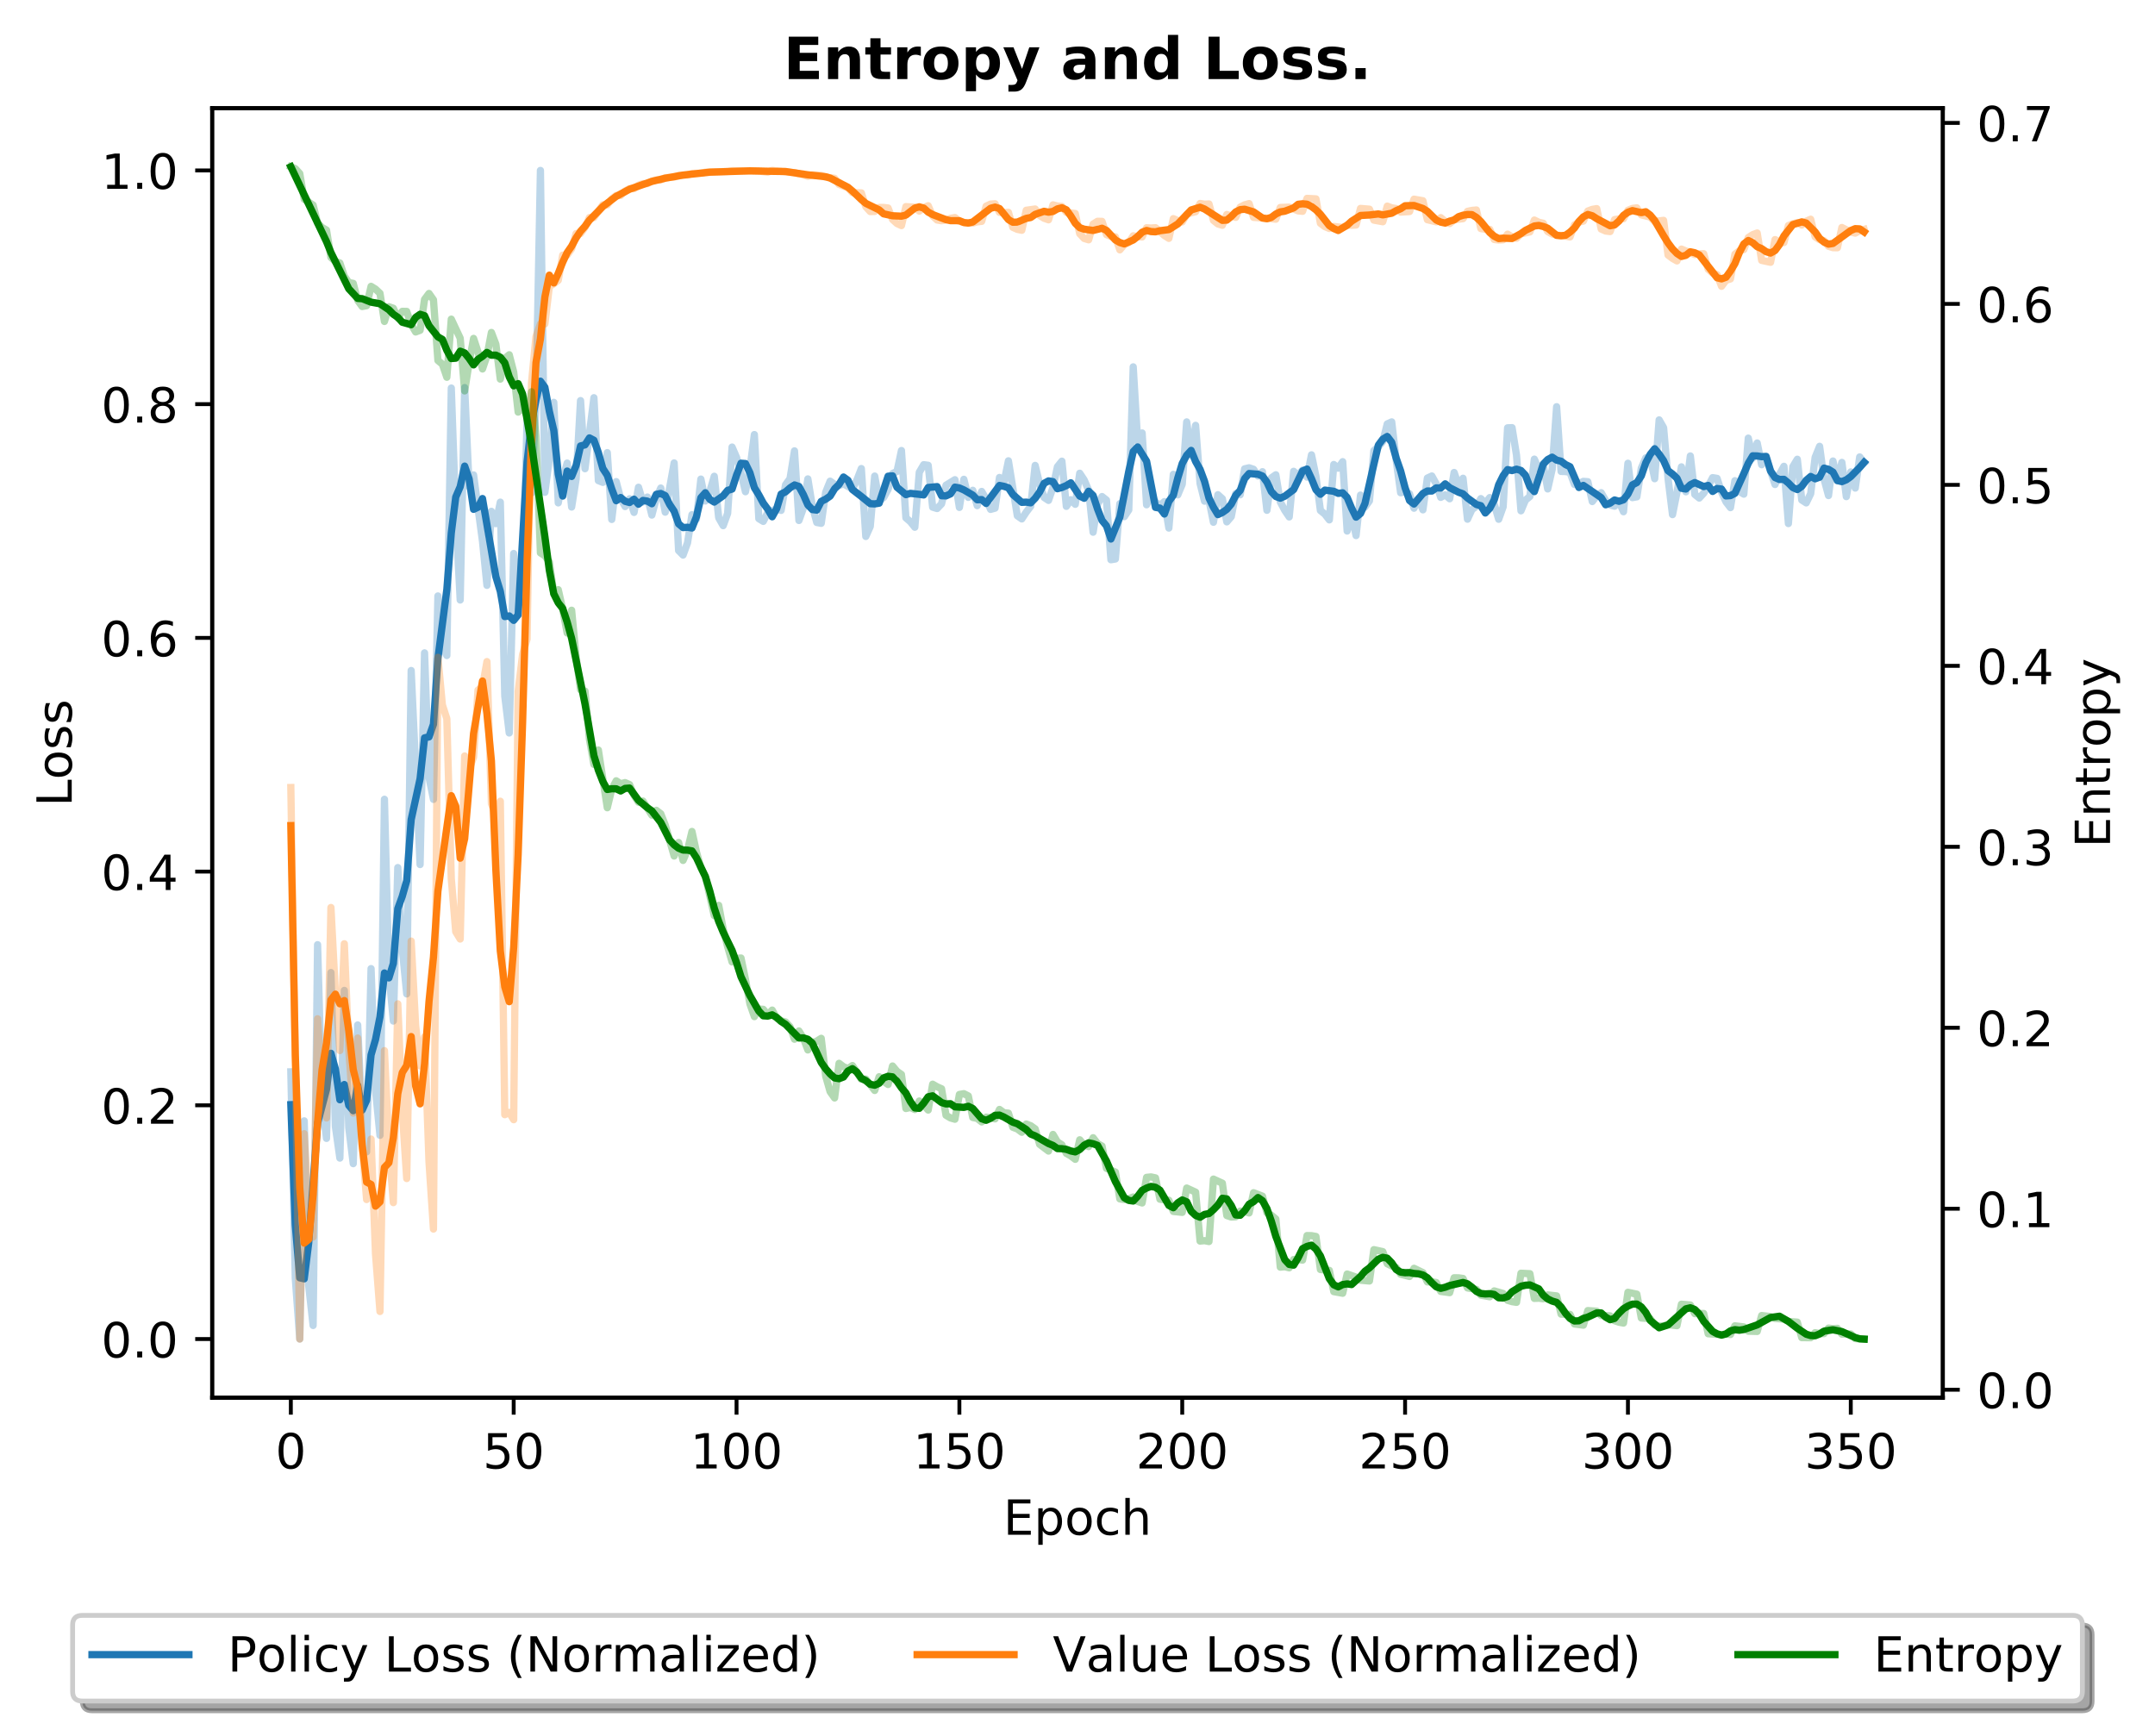 <?xml version="1.0" encoding="utf-8" standalone="no"?>
<!DOCTYPE svg PUBLIC "-//W3C//DTD SVG 1.1//EN"
  "http://www.w3.org/Graphics/SVG/1.1/DTD/svg11.dtd">
<!-- Created with matplotlib (https://matplotlib.org/) -->
<svg height="358.225pt" version="1.1" viewBox="0 0 444.683 358.225" width="444.683pt" xmlns="http://www.w3.org/2000/svg" xmlns:xlink="http://www.w3.org/1999/xlink">
 <defs>
  <style type="text/css">
*{stroke-linecap:butt;stroke-linejoin:round;}
  </style>
 </defs>
 <g id="figure_1">
  <g id="patch_1">
   <path d="M 0 358.225 
L 444.683 358.225 
L 444.683 0 
L 0 0 
z
" style="fill:#ffffff;"/>
  </g>
  <g id="axes_1">
   <g id="patch_2">
    <path d="M 43.781 288.43 
L 400.901 288.43 
L 400.901 22.318 
L 43.781 22.318 
z
" style="fill:#ffffff;"/>
   </g>
   <g id="matplotlib.axis_1">
    <g id="xtick_1">
     <g id="line2d_1">
      <defs>
       <path d="M 0 0 
L 0 3.5 
" id="m9c12d30949" style="stroke:#000000;stroke-width:0.8;"/>
      </defs>
      <g>
       <use style="stroke:#000000;stroke-width:0.8;" x="60.014" xlink:href="#m9c12d30949" y="288.43"/>
      </g>
     </g>
     <g id="text_1">
      <!-- 0 -->
      <defs>
       <path d="M 31.781 66.406 
Q 24.172 66.406 20.328 58.906 
Q 16.5 51.422 16.5 36.375 
Q 16.5 21.391 20.328 13.891 
Q 24.172 6.391 31.781 6.391 
Q 39.453 6.391 43.281 13.891 
Q 47.125 21.391 47.125 36.375 
Q 47.125 51.422 43.281 58.906 
Q 39.453 66.406 31.781 66.406 
z
M 31.781 74.219 
Q 44.047 74.219 50.516 64.516 
Q 56.984 54.828 56.984 36.375 
Q 56.984 17.969 50.516 8.266 
Q 44.047 -1.422 31.781 -1.422 
Q 19.531 -1.422 13.062 8.266 
Q 6.594 17.969 6.594 36.375 
Q 6.594 54.828 13.062 64.516 
Q 19.531 74.219 31.781 74.219 
z
" id="DejaVuSans-48"/>
      </defs>
      <g transform="translate(56.833 303.029)scale(0.1 -0.1)">
       <use xlink:href="#DejaVuSans-48"/>
      </g>
     </g>
    </g>
    <g id="xtick_2">
     <g id="line2d_2">
      <g>
       <use style="stroke:#000000;stroke-width:0.8;" x="105.999" xlink:href="#m9c12d30949" y="288.43"/>
      </g>
     </g>
     <g id="text_2">
      <!-- 50 -->
      <defs>
       <path d="M 10.797 72.906 
L 49.516 72.906 
L 49.516 64.594 
L 19.828 64.594 
L 19.828 46.734 
Q 21.969 47.469 24.109 47.828 
Q 26.266 48.188 28.422 48.188 
Q 40.625 48.188 47.75 41.5 
Q 54.891 34.812 54.891 23.391 
Q 54.891 11.625 47.562 5.094 
Q 40.234 -1.422 26.906 -1.422 
Q 22.312 -1.422 17.547 -0.641 
Q 12.797 0.141 7.719 1.703 
L 7.719 11.625 
Q 12.109 9.234 16.797 8.062 
Q 21.484 6.891 26.703 6.891 
Q 35.156 6.891 40.078 11.328 
Q 45.016 15.766 45.016 23.391 
Q 45.016 31 40.078 35.438 
Q 35.156 39.891 26.703 39.891 
Q 22.75 39.891 18.812 39.016 
Q 14.891 38.141 10.797 36.281 
z
" id="DejaVuSans-53"/>
      </defs>
      <g transform="translate(99.637 303.029)scale(0.1 -0.1)">
       <use xlink:href="#DejaVuSans-53"/>
       <use x="63.623" xlink:href="#DejaVuSans-48"/>
      </g>
     </g>
    </g>
    <g id="xtick_3">
     <g id="line2d_3">
      <g>
       <use style="stroke:#000000;stroke-width:0.8;" x="151.984" xlink:href="#m9c12d30949" y="288.43"/>
      </g>
     </g>
     <g id="text_3">
      <!-- 100 -->
      <defs>
       <path d="M 12.406 8.297 
L 28.516 8.297 
L 28.516 63.922 
L 10.984 60.406 
L 10.984 69.391 
L 28.422 72.906 
L 38.281 72.906 
L 38.281 8.297 
L 54.391 8.297 
L 54.391 0 
L 12.406 0 
z
" id="DejaVuSans-49"/>
      </defs>
      <g transform="translate(142.44 303.029)scale(0.1 -0.1)">
       <use xlink:href="#DejaVuSans-49"/>
       <use x="63.623" xlink:href="#DejaVuSans-48"/>
       <use x="127.246" xlink:href="#DejaVuSans-48"/>
      </g>
     </g>
    </g>
    <g id="xtick_4">
     <g id="line2d_4">
      <g>
       <use style="stroke:#000000;stroke-width:0.8;" x="197.969" xlink:href="#m9c12d30949" y="288.43"/>
      </g>
     </g>
     <g id="text_4">
      <!-- 150 -->
      <g transform="translate(188.425 303.029)scale(0.1 -0.1)">
       <use xlink:href="#DejaVuSans-49"/>
       <use x="63.623" xlink:href="#DejaVuSans-53"/>
       <use x="127.246" xlink:href="#DejaVuSans-48"/>
      </g>
     </g>
    </g>
    <g id="xtick_5">
     <g id="line2d_5">
      <g>
       <use style="stroke:#000000;stroke-width:0.8;" x="243.954" xlink:href="#m9c12d30949" y="288.43"/>
      </g>
     </g>
     <g id="text_5">
      <!-- 200 -->
      <defs>
       <path d="M 19.188 8.297 
L 53.609 8.297 
L 53.609 0 
L 7.328 0 
L 7.328 8.297 
Q 12.938 14.109 22.625 23.891 
Q 32.328 33.688 34.812 36.531 
Q 39.547 41.844 41.422 45.531 
Q 43.312 49.219 43.312 52.781 
Q 43.312 58.594 39.234 62.25 
Q 35.156 65.922 28.609 65.922 
Q 23.969 65.922 18.812 64.312 
Q 13.672 62.703 7.812 59.422 
L 7.812 69.391 
Q 13.766 71.781 18.938 73 
Q 24.125 74.219 28.422 74.219 
Q 39.75 74.219 46.484 68.547 
Q 53.219 62.891 53.219 53.422 
Q 53.219 48.922 51.531 44.891 
Q 49.859 40.875 45.406 35.406 
Q 44.188 33.984 37.641 27.219 
Q 31.109 20.453 19.188 8.297 
z
" id="DejaVuSans-50"/>
      </defs>
      <g transform="translate(234.41 303.029)scale(0.1 -0.1)">
       <use xlink:href="#DejaVuSans-50"/>
       <use x="63.623" xlink:href="#DejaVuSans-48"/>
       <use x="127.246" xlink:href="#DejaVuSans-48"/>
      </g>
     </g>
    </g>
    <g id="xtick_6">
     <g id="line2d_6">
      <g>
       <use style="stroke:#000000;stroke-width:0.8;" x="289.939" xlink:href="#m9c12d30949" y="288.43"/>
      </g>
     </g>
     <g id="text_6">
      <!-- 250 -->
      <g transform="translate(280.396 303.029)scale(0.1 -0.1)">
       <use xlink:href="#DejaVuSans-50"/>
       <use x="63.623" xlink:href="#DejaVuSans-53"/>
       <use x="127.246" xlink:href="#DejaVuSans-48"/>
      </g>
     </g>
    </g>
    <g id="xtick_7">
     <g id="line2d_7">
      <g>
       <use style="stroke:#000000;stroke-width:0.8;" x="335.924" xlink:href="#m9c12d30949" y="288.43"/>
      </g>
     </g>
     <g id="text_7">
      <!-- 300 -->
      <defs>
       <path d="M 40.578 39.312 
Q 47.656 37.797 51.625 33 
Q 55.609 28.219 55.609 21.188 
Q 55.609 10.406 48.188 4.484 
Q 40.766 -1.422 27.094 -1.422 
Q 22.516 -1.422 17.656 -0.516 
Q 12.797 0.391 7.625 2.203 
L 7.625 11.719 
Q 11.719 9.328 16.594 8.109 
Q 21.484 6.891 26.812 6.891 
Q 36.078 6.891 40.938 10.547 
Q 45.797 14.203 45.797 21.188 
Q 45.797 27.641 41.281 31.266 
Q 36.766 34.906 28.719 34.906 
L 20.219 34.906 
L 20.219 43.016 
L 29.109 43.016 
Q 36.375 43.016 40.234 45.922 
Q 44.094 48.828 44.094 54.297 
Q 44.094 59.906 40.109 62.906 
Q 36.141 65.922 28.719 65.922 
Q 24.656 65.922 20.016 65.031 
Q 15.375 64.156 9.812 62.312 
L 9.812 71.094 
Q 15.438 72.656 20.344 73.438 
Q 25.25 74.219 29.594 74.219 
Q 40.828 74.219 47.359 69.109 
Q 53.906 64.016 53.906 55.328 
Q 53.906 49.266 50.438 45.094 
Q 46.969 40.922 40.578 39.312 
z
" id="DejaVuSans-51"/>
      </defs>
      <g transform="translate(326.381 303.029)scale(0.1 -0.1)">
       <use xlink:href="#DejaVuSans-51"/>
       <use x="63.623" xlink:href="#DejaVuSans-48"/>
       <use x="127.246" xlink:href="#DejaVuSans-48"/>
      </g>
     </g>
    </g>
    <g id="xtick_8">
     <g id="line2d_8">
      <g>
       <use style="stroke:#000000;stroke-width:0.8;" x="381.909" xlink:href="#m9c12d30949" y="288.43"/>
      </g>
     </g>
     <g id="text_8">
      <!-- 350 -->
      <g transform="translate(372.366 303.029)scale(0.1 -0.1)">
       <use xlink:href="#DejaVuSans-51"/>
       <use x="63.623" xlink:href="#DejaVuSans-53"/>
       <use x="127.246" xlink:href="#DejaVuSans-48"/>
      </g>
     </g>
    </g>
    <g id="text_9">
     <!-- Epoch -->
     <defs>
      <path d="M 9.812 72.906 
L 55.906 72.906 
L 55.906 64.594 
L 19.672 64.594 
L 19.672 43.016 
L 54.391 43.016 
L 54.391 34.719 
L 19.672 34.719 
L 19.672 8.297 
L 56.781 8.297 
L 56.781 0 
L 9.812 0 
z
" id="DejaVuSans-69"/>
      <path d="M 18.109 8.203 
L 18.109 -20.797 
L 9.078 -20.797 
L 9.078 54.688 
L 18.109 54.688 
L 18.109 46.391 
Q 20.953 51.266 25.266 53.625 
Q 29.594 56 35.594 56 
Q 45.562 56 51.781 48.094 
Q 58.016 40.188 58.016 27.297 
Q 58.016 14.406 51.781 6.484 
Q 45.562 -1.422 35.594 -1.422 
Q 29.594 -1.422 25.266 0.953 
Q 20.953 3.328 18.109 8.203 
z
M 48.688 27.297 
Q 48.688 37.203 44.609 42.844 
Q 40.531 48.484 33.406 48.484 
Q 26.266 48.484 22.188 42.844 
Q 18.109 37.203 18.109 27.297 
Q 18.109 17.391 22.188 11.75 
Q 26.266 6.109 33.406 6.109 
Q 40.531 6.109 44.609 11.75 
Q 48.688 17.391 48.688 27.297 
z
" id="DejaVuSans-112"/>
      <path d="M 30.609 48.391 
Q 23.391 48.391 19.188 42.75 
Q 14.984 37.109 14.984 27.297 
Q 14.984 17.484 19.156 11.844 
Q 23.344 6.203 30.609 6.203 
Q 37.797 6.203 41.984 11.859 
Q 46.188 17.531 46.188 27.297 
Q 46.188 37.016 41.984 42.703 
Q 37.797 48.391 30.609 48.391 
z
M 30.609 56 
Q 42.328 56 49.016 48.375 
Q 55.719 40.766 55.719 27.297 
Q 55.719 13.875 49.016 6.219 
Q 42.328 -1.422 30.609 -1.422 
Q 18.844 -1.422 12.172 6.219 
Q 5.516 13.875 5.516 27.297 
Q 5.516 40.766 12.172 48.375 
Q 18.844 56 30.609 56 
z
" id="DejaVuSans-111"/>
      <path d="M 48.781 52.594 
L 48.781 44.188 
Q 44.969 46.297 41.141 47.344 
Q 37.312 48.391 33.406 48.391 
Q 24.656 48.391 19.812 42.844 
Q 14.984 37.312 14.984 27.297 
Q 14.984 17.281 19.812 11.734 
Q 24.656 6.203 33.406 6.203 
Q 37.312 6.203 41.141 7.25 
Q 44.969 8.297 48.781 10.406 
L 48.781 2.094 
Q 45.016 0.344 40.984 -0.531 
Q 36.969 -1.422 32.422 -1.422 
Q 20.062 -1.422 12.781 6.344 
Q 5.516 14.109 5.516 27.297 
Q 5.516 40.672 12.859 48.328 
Q 20.219 56 33.016 56 
Q 37.156 56 41.109 55.141 
Q 45.062 54.297 48.781 52.594 
z
" id="DejaVuSans-99"/>
      <path d="M 54.891 33.016 
L 54.891 0 
L 45.906 0 
L 45.906 32.719 
Q 45.906 40.484 42.875 44.328 
Q 39.844 48.188 33.797 48.188 
Q 26.516 48.188 22.312 43.547 
Q 18.109 38.922 18.109 30.906 
L 18.109 0 
L 9.078 0 
L 9.078 75.984 
L 18.109 75.984 
L 18.109 46.188 
Q 21.344 51.125 25.703 53.562 
Q 30.078 56 35.797 56 
Q 45.219 56 50.047 50.172 
Q 54.891 44.344 54.891 33.016 
z
" id="DejaVuSans-104"/>
     </defs>
     <g transform="translate(207.03 316.707)scale(0.1 -0.1)">
      <use xlink:href="#DejaVuSans-69"/>
      <use x="63.184" xlink:href="#DejaVuSans-112"/>
      <use x="126.66" xlink:href="#DejaVuSans-111"/>
      <use x="187.842" xlink:href="#DejaVuSans-99"/>
      <use x="242.822" xlink:href="#DejaVuSans-104"/>
     </g>
    </g>
   </g>
   <g id="matplotlib.axis_2">
    <g id="ytick_1">
     <g id="line2d_9">
      <defs>
       <path d="M 0 0 
L -3.5 0 
" id="mcf3b51f1ea" style="stroke:#000000;stroke-width:0.8;"/>
      </defs>
      <g>
       <use style="stroke:#000000;stroke-width:0.8;" x="43.781" xlink:href="#mcf3b51f1ea" y="276.318"/>
      </g>
     </g>
     <g id="text_10">
      <!-- 0.0 -->
      <defs>
       <path d="M 10.688 12.406 
L 21 12.406 
L 21 0 
L 10.688 0 
z
" id="DejaVuSans-46"/>
      </defs>
      <g transform="translate(20.878 280.117)scale(0.1 -0.1)">
       <use xlink:href="#DejaVuSans-48"/>
       <use x="63.623" xlink:href="#DejaVuSans-46"/>
       <use x="95.41" xlink:href="#DejaVuSans-48"/>
      </g>
     </g>
    </g>
    <g id="ytick_2">
     <g id="line2d_10">
      <g>
       <use style="stroke:#000000;stroke-width:0.8;" x="43.781" xlink:href="#mcf3b51f1ea" y="228.089"/>
      </g>
     </g>
     <g id="text_11">
      <!-- 0.2 -->
      <g transform="translate(20.878 231.888)scale(0.1 -0.1)">
       <use xlink:href="#DejaVuSans-48"/>
       <use x="63.623" xlink:href="#DejaVuSans-46"/>
       <use x="95.41" xlink:href="#DejaVuSans-50"/>
      </g>
     </g>
    </g>
    <g id="ytick_3">
     <g id="line2d_11">
      <g>
       <use style="stroke:#000000;stroke-width:0.8;" x="43.781" xlink:href="#mcf3b51f1ea" y="179.859"/>
      </g>
     </g>
     <g id="text_12">
      <!-- 0.4 -->
      <defs>
       <path d="M 37.797 64.312 
L 12.891 25.391 
L 37.797 25.391 
z
M 35.203 72.906 
L 47.609 72.906 
L 47.609 25.391 
L 58.016 25.391 
L 58.016 17.188 
L 47.609 17.188 
L 47.609 0 
L 37.797 0 
L 37.797 17.188 
L 4.891 17.188 
L 4.891 26.703 
z
" id="DejaVuSans-52"/>
      </defs>
      <g transform="translate(20.878 183.658)scale(0.1 -0.1)">
       <use xlink:href="#DejaVuSans-48"/>
       <use x="63.623" xlink:href="#DejaVuSans-46"/>
       <use x="95.41" xlink:href="#DejaVuSans-52"/>
      </g>
     </g>
    </g>
    <g id="ytick_4">
     <g id="line2d_12">
      <g>
       <use style="stroke:#000000;stroke-width:0.8;" x="43.781" xlink:href="#mcf3b51f1ea" y="131.63"/>
      </g>
     </g>
     <g id="text_13">
      <!-- 0.6 -->
      <defs>
       <path d="M 33.016 40.375 
Q 26.375 40.375 22.484 35.828 
Q 18.609 31.297 18.609 23.391 
Q 18.609 15.531 22.484 10.953 
Q 26.375 6.391 33.016 6.391 
Q 39.656 6.391 43.531 10.953 
Q 47.406 15.531 47.406 23.391 
Q 47.406 31.297 43.531 35.828 
Q 39.656 40.375 33.016 40.375 
z
M 52.594 71.297 
L 52.594 62.312 
Q 48.875 64.062 45.094 64.984 
Q 41.312 65.922 37.594 65.922 
Q 27.828 65.922 22.672 59.328 
Q 17.531 52.734 16.797 39.406 
Q 19.672 43.656 24.016 45.922 
Q 28.375 48.188 33.594 48.188 
Q 44.578 48.188 50.953 41.516 
Q 57.328 34.859 57.328 23.391 
Q 57.328 12.156 50.688 5.359 
Q 44.047 -1.422 33.016 -1.422 
Q 20.359 -1.422 13.672 8.266 
Q 6.984 17.969 6.984 36.375 
Q 6.984 53.656 15.188 63.938 
Q 23.391 74.219 37.203 74.219 
Q 40.922 74.219 44.703 73.484 
Q 48.484 72.75 52.594 71.297 
z
" id="DejaVuSans-54"/>
      </defs>
      <g transform="translate(20.878 135.429)scale(0.1 -0.1)">
       <use xlink:href="#DejaVuSans-48"/>
       <use x="63.623" xlink:href="#DejaVuSans-46"/>
       <use x="95.41" xlink:href="#DejaVuSans-54"/>
      </g>
     </g>
    </g>
    <g id="ytick_5">
     <g id="line2d_13">
      <g>
       <use style="stroke:#000000;stroke-width:0.8;" x="43.781" xlink:href="#mcf3b51f1ea" y="83.4"/>
      </g>
     </g>
     <g id="text_14">
      <!-- 0.8 -->
      <defs>
       <path d="M 31.781 34.625 
Q 24.75 34.625 20.719 30.859 
Q 16.703 27.094 16.703 20.516 
Q 16.703 13.922 20.719 10.156 
Q 24.75 6.391 31.781 6.391 
Q 38.812 6.391 42.859 10.172 
Q 46.922 13.969 46.922 20.516 
Q 46.922 27.094 42.891 30.859 
Q 38.875 34.625 31.781 34.625 
z
M 21.922 38.812 
Q 15.578 40.375 12.031 44.719 
Q 8.5 49.078 8.5 55.328 
Q 8.5 64.062 14.719 69.141 
Q 20.953 74.219 31.781 74.219 
Q 42.672 74.219 48.875 69.141 
Q 55.078 64.062 55.078 55.328 
Q 55.078 49.078 51.531 44.719 
Q 48 40.375 41.703 38.812 
Q 48.828 37.156 52.797 32.312 
Q 56.781 27.484 56.781 20.516 
Q 56.781 9.906 50.312 4.234 
Q 43.844 -1.422 31.781 -1.422 
Q 19.734 -1.422 13.25 4.234 
Q 6.781 9.906 6.781 20.516 
Q 6.781 27.484 10.781 32.312 
Q 14.797 37.156 21.922 38.812 
z
M 18.312 54.391 
Q 18.312 48.734 21.844 45.562 
Q 25.391 42.391 31.781 42.391 
Q 38.141 42.391 41.719 45.562 
Q 45.312 48.734 45.312 54.391 
Q 45.312 60.062 41.719 63.234 
Q 38.141 66.406 31.781 66.406 
Q 25.391 66.406 21.844 63.234 
Q 18.312 60.062 18.312 54.391 
z
" id="DejaVuSans-56"/>
      </defs>
      <g transform="translate(20.878 87.199)scale(0.1 -0.1)">
       <use xlink:href="#DejaVuSans-48"/>
       <use x="63.623" xlink:href="#DejaVuSans-46"/>
       <use x="95.41" xlink:href="#DejaVuSans-56"/>
      </g>
     </g>
    </g>
    <g id="ytick_6">
     <g id="line2d_14">
      <g>
       <use style="stroke:#000000;stroke-width:0.8;" x="43.781" xlink:href="#mcf3b51f1ea" y="35.171"/>
      </g>
     </g>
     <g id="text_15">
      <!-- 1.0 -->
      <g transform="translate(20.878 38.97)scale(0.1 -0.1)">
       <use xlink:href="#DejaVuSans-49"/>
       <use x="63.623" xlink:href="#DejaVuSans-46"/>
       <use x="95.41" xlink:href="#DejaVuSans-48"/>
      </g>
     </g>
    </g>
    <g id="text_16">
     <!-- Loss -->
     <defs>
      <path d="M 9.812 72.906 
L 19.672 72.906 
L 19.672 8.297 
L 55.172 8.297 
L 55.172 0 
L 9.812 0 
z
" id="DejaVuSans-76"/>
      <path d="M 44.281 53.078 
L 44.281 44.578 
Q 40.484 46.531 36.375 47.5 
Q 32.281 48.484 27.875 48.484 
Q 21.188 48.484 17.844 46.438 
Q 14.5 44.391 14.5 40.281 
Q 14.5 37.156 16.891 35.375 
Q 19.281 33.594 26.516 31.984 
L 29.594 31.297 
Q 39.156 29.25 43.188 25.516 
Q 47.219 21.781 47.219 15.094 
Q 47.219 7.469 41.188 3.016 
Q 35.156 -1.422 24.609 -1.422 
Q 20.219 -1.422 15.453 -0.562 
Q 10.688 0.297 5.422 2 
L 5.422 11.281 
Q 10.406 8.688 15.234 7.391 
Q 20.062 6.109 24.812 6.109 
Q 31.156 6.109 34.562 8.281 
Q 37.984 10.453 37.984 14.406 
Q 37.984 18.062 35.516 20.016 
Q 33.062 21.969 24.703 23.781 
L 21.578 24.516 
Q 13.234 26.266 9.516 29.906 
Q 5.812 33.547 5.812 39.891 
Q 5.812 47.609 11.281 51.797 
Q 16.75 56 26.812 56 
Q 31.781 56 36.172 55.266 
Q 40.578 54.547 44.281 53.078 
z
" id="DejaVuSans-115"/>
     </defs>
     <g transform="translate(14.798 166.428)rotate(-90)scale(0.1 -0.1)">
      <use xlink:href="#DejaVuSans-76"/>
      <use x="55.697" xlink:href="#DejaVuSans-111"/>
      <use x="116.879" xlink:href="#DejaVuSans-115"/>
      <use x="168.979" xlink:href="#DejaVuSans-115"/>
     </g>
    </g>
   </g>
   <g id="line2d_15">
    <path clip-path="url(#p29ad8dc7eb)" d="M 60.014 221.183 
L 60.934 263.77 
L 61.853 276.318 
L 62.773 231.3 
L 63.693 265.224 
L 64.612 273.519 
L 65.532 194.943 
L 66.452 227.528 
L 67.372 234.914 
L 68.291 200.696 
L 69.211 232.495 
L 70.131 238.976 
L 71.05 204.378 
L 71.97 232.692 
L 72.89 240.127 
L 73.809 211.505 
L 74.729 231.887 
L 75.649 237.689 
L 76.569 199.883 
L 77.488 224.963 
L 78.408 234.284 
L 79.328 164.937 
L 80.247 200.897 
L 81.167 210.695 
L 82.087 179.031 
L 83.007 195.781 
L 83.926 205.103 
L 84.846 138.364 
L 86.685 178.404 
L 87.605 134.725 
L 88.525 160.406 
L 89.444 164.956 
L 90.364 122.98 
L 91.284 133.366 
L 92.204 135.268 
L 93.123 80.079 
L 94.043 106.294 
L 94.963 123.813 
L 95.882 79.987 
L 96.802 100.443 
L 97.722 98.005 
L 99.561 111.664 
L 100.481 120.79 
L 101.401 105.52 
L 102.32 108.057 
L 103.24 103.623 
L 104.16 143.615 
L 105.079 151.252 
L 105.999 114.222 
L 106.919 121.903 
L 107.838 122.122 
L 108.758 86.622 
L 109.678 101.756 
L 110.598 83.007 
L 111.517 35.171 
L 112.437 101.595 
L 113.357 94.709 
L 114.276 83.03 
L 115.196 103.773 
L 116.116 98.801 
L 117.035 95.559 
L 117.955 104.63 
L 118.875 98.886 
L 119.795 82.669 
L 120.714 96.722 
L 122.554 82.072 
L 123.473 99.177 
L 124.393 99.541 
L 125.313 93.405 
L 126.232 107.191 
L 127.152 99.387 
L 128.072 102.86 
L 128.992 104.528 
L 129.911 102.926 
L 130.831 105.737 
L 131.751 100.55 
L 132.67 103.591 
L 133.59 102.571 
L 134.51 106.29 
L 135.429 102.787 
L 136.349 100.711 
L 137.269 105.688 
L 139.108 95.533 
L 140.028 113.607 
L 140.948 114.536 
L 141.867 112.033 
L 142.787 106.205 
L 143.707 107.134 
L 144.626 98.865 
L 145.546 103.386 
L 146.466 101.454 
L 147.386 98.281 
L 148.305 106.848 
L 149.225 108.473 
L 150.145 105.948 
L 151.064 92.258 
L 151.984 94.394 
L 152.904 97.56 
L 153.824 101.47 
L 154.743 96.83 
L 155.663 89.677 
L 156.583 107.027 
L 157.502 107.59 
L 158.422 105.774 
L 160.261 104.994 
L 161.181 105.325 
L 162.101 100.034 
L 163.021 98.77 
L 163.94 93.043 
L 164.86 107.406 
L 165.78 104.855 
L 166.699 98.827 
L 167.619 104.421 
L 168.539 107.815 
L 169.458 107.99 
L 170.378 101.576 
L 171.298 99.291 
L 172.218 99.942 
L 173.137 100.196 
L 174.057 99.846 
L 175.896 100.912 
L 176.816 99.069 
L 177.736 96.691 
L 178.655 110.703 
L 179.575 108.641 
L 180.495 98.241 
L 181.415 103.386 
L 182.334 102.666 
L 183.254 100.992 
L 184.174 97.716 
L 185.093 97.292 
L 186.013 92.97 
L 186.933 106.859 
L 187.852 107.649 
L 188.772 108.796 
L 189.692 97.458 
L 190.612 95.891 
L 191.531 96.019 
L 192.451 104.655 
L 193.371 104.938 
L 194.29 103.972 
L 195.21 100.125 
L 197.049 98.993 
L 197.969 104.71 
L 198.889 98.909 
L 199.809 102.636 
L 200.728 101.177 
L 201.648 104.341 
L 202.568 101.415 
L 203.487 102.965 
L 204.407 105.116 
L 205.327 104.859 
L 206.246 98.529 
L 207.166 99.546 
L 208.086 95.095 
L 209.925 106.431 
L 210.845 107.079 
L 211.765 105.68 
L 212.684 104.486 
L 213.604 96.044 
L 214.524 99.856 
L 215.443 102.648 
L 216.363 103.257 
L 217.283 100.566 
L 218.203 96.308 
L 219.122 95.172 
L 220.042 104.489 
L 220.962 103.129 
L 221.881 104.064 
L 222.801 97.658 
L 223.721 99.051 
L 224.641 101.166 
L 225.56 109.825 
L 226.48 103.999 
L 227.4 102.469 
L 228.319 103.198 
L 229.239 115.505 
L 230.159 115.354 
L 231.078 103.943 
L 231.998 106.616 
L 232.918 105.233 
L 233.838 75.705 
L 234.757 91.128 
L 235.677 89.345 
L 236.597 104.162 
L 237.516 102.13 
L 238.436 103.613 
L 239.356 104.301 
L 240.275 103.513 
L 241.195 108.968 
L 242.115 97.884 
L 243.035 102.12 
L 243.954 99.922 
L 244.874 87.067 
L 245.794 93.922 
L 246.713 87.775 
L 247.633 99.759 
L 248.553 103.414 
L 249.472 103.224 
L 250.392 107.77 
L 251.312 102.089 
L 252.232 102.921 
L 253.151 107.691 
L 254.071 106.608 
L 254.991 101.859 
L 255.91 102.103 
L 256.83 96.743 
L 257.75 96.537 
L 258.669 96.84 
L 259.589 98.229 
L 260.509 97.34 
L 261.429 105.303 
L 262.348 98.616 
L 263.268 97.974 
L 264.188 103.579 
L 265.107 105.302 
L 266.027 106.671 
L 266.947 97.258 
L 267.866 98.09 
L 268.786 97.001 
L 269.706 98.461 
L 270.626 93.861 
L 271.545 98.319 
L 272.465 105.345 
L 273.385 106.094 
L 274.304 107.278 
L 275.224 95.857 
L 276.144 96.613 
L 277.063 95.27 
L 277.983 109.58 
L 278.903 106.047 
L 279.823 110.518 
L 280.742 102.165 
L 281.662 104.641 
L 282.582 103.354 
L 283.501 92.986 
L 284.421 92.223 
L 285.341 91.091 
L 286.26 87.48 
L 287.18 87.061 
L 288.1 94.96 
L 289.02 101.679 
L 289.939 101.465 
L 290.859 101.896 
L 291.779 104.87 
L 292.698 102.879 
L 293.618 105.208 
L 294.538 98.655 
L 295.457 98.224 
L 296.377 99.864 
L 297.297 102.637 
L 298.217 102.105 
L 299.136 102.921 
L 300.056 97.499 
L 300.976 100.201 
L 301.895 98.695 
L 302.815 107.138 
L 303.735 105.14 
L 304.655 104.483 
L 305.574 102.894 
L 306.494 103.846 
L 307.414 102.676 
L 308.333 104.048 
L 309.253 107.154 
L 310.173 104.589 
L 311.092 88.285 
L 312.012 88.254 
L 312.932 93.941 
L 313.852 105.406 
L 314.771 103.21 
L 315.691 102.451 
L 316.611 94.751 
L 317.53 96.878 
L 318.45 96.04 
L 319.37 100.893 
L 320.289 96.858 
L 321.209 83.929 
L 322.129 97.282 
L 323.049 97.307 
L 323.968 97.468 
L 324.888 99.976 
L 325.808 99.777 
L 326.727 99.333 
L 327.647 99.405 
L 328.567 103.495 
L 329.486 102.31 
L 330.406 101.671 
L 331.326 103.291 
L 332.246 104.203 
L 333.165 104.453 
L 334.085 103.468 
L 335.005 105.6 
L 335.924 95.596 
L 336.844 102.689 
L 337.764 102.523 
L 338.683 96.609 
L 339.603 94.491 
L 340.523 94.374 
L 341.443 98.785 
L 342.362 86.65 
L 343.282 88.259 
L 344.202 98.74 
L 345.121 106.194 
L 346.041 101.627 
L 346.961 96.34 
L 347.88 101.484 
L 348.8 94.089 
L 349.72 102.033 
L 350.64 102.777 
L 351.559 101.779 
L 352.479 100.322 
L 353.399 98.566 
L 354.318 98.719 
L 355.238 101.572 
L 356.158 103.561 
L 357.077 104.753 
L 357.997 99.197 
L 358.917 101.398 
L 359.837 101.973 
L 360.756 90.41 
L 361.676 94.543 
L 362.596 91.414 
L 363.515 95.898 
L 364.435 94.433 
L 366.274 99.979 
L 367.194 97.875 
L 368.114 96.228 
L 369.034 108.039 
L 369.953 96.302 
L 370.873 94.773 
L 371.793 103.182 
L 372.712 103.776 
L 373.632 101.882 
L 374.552 94.384 
L 375.472 92.103 
L 376.391 98.873 
L 377.311 102.263 
L 378.231 95.135 
L 379.15 99.238 
L 380.07 95.423 
L 380.99 102.483 
L 381.909 97.386 
L 382.829 100.718 
L 383.749 94.296 
L 384.669 95.484 
L 384.669 95.484 
" style="fill:none;stroke:#1f77b4;stroke-linecap:square;stroke-opacity:0.3;stroke-width:1.5;"/>
   </g>
   <g id="line2d_16">
    <path clip-path="url(#p29ad8dc7eb)" d="M 60.014 227.961 
L 60.934 252.755 
L 61.853 263.685 
L 62.773 263.897 
L 63.693 256.537 
L 65.532 231.785 
L 67.372 224.811 
L 68.291 217.358 
L 69.211 220.606 
L 70.131 226.94 
L 71.05 223.802 
L 71.97 228.104 
L 72.89 229.201 
L 73.809 223.982 
L 74.729 229.079 
L 75.649 227.044 
L 76.569 217.69 
L 77.488 214.512 
L 78.408 209.84 
L 79.328 200.785 
L 80.247 201.798 
L 81.167 198.826 
L 82.087 187.508 
L 83.007 184.959 
L 83.926 181.735 
L 84.846 169.131 
L 86.685 160.691 
L 87.605 152.262 
L 88.525 152.062 
L 89.444 149.452 
L 90.364 135.888 
L 92.204 121.659 
L 93.123 109.977 
L 94.043 102.57 
L 94.963 100.429 
L 95.882 96.186 
L 96.802 98.834 
L 97.722 105.102 
L 98.641 104.669 
L 99.561 102.881 
L 102.32 119.004 
L 103.24 122.03 
L 104.16 127.233 
L 105.079 127.101 
L 105.999 128.016 
L 106.919 126.889 
L 108.758 95.392 
L 109.678 87.269 
L 110.598 82.549 
L 111.517 78.66 
L 112.437 79.916 
L 113.357 84.883 
L 114.276 88.828 
L 115.196 97.795 
L 116.116 102.364 
L 117.035 97.207 
L 117.955 98.321 
L 118.875 96.062 
L 119.795 92.026 
L 120.714 91.798 
L 121.634 90.368 
L 122.554 90.848 
L 123.473 93.398 
L 124.393 96.677 
L 125.313 98.083 
L 126.232 100.911 
L 127.152 103.323 
L 128.072 102.669 
L 128.992 103.45 
L 129.911 103.701 
L 130.831 103.015 
L 131.751 104.044 
L 132.67 103.269 
L 133.59 103.407 
L 134.51 103.95 
L 135.429 102.013 
L 136.349 101.833 
L 137.269 102.276 
L 138.189 104.114 
L 139.108 105.498 
L 140.028 108.089 
L 140.948 108.871 
L 141.867 108.805 
L 142.787 108.96 
L 143.707 106.642 
L 144.626 102.71 
L 145.546 101.686 
L 146.466 103.042 
L 147.386 103.607 
L 149.225 102.307 
L 150.145 101.193 
L 151.064 100.926 
L 151.984 98.062 
L 152.904 95.594 
L 153.824 95.659 
L 154.743 97.556 
L 155.663 100.639 
L 156.583 102.123 
L 157.502 103.821 
L 158.422 105.076 
L 159.342 106.637 
L 160.261 104.969 
L 161.181 101.956 
L 162.101 101.491 
L 163.021 100.68 
L 163.94 100.067 
L 164.86 100.381 
L 165.78 102.084 
L 166.699 104.191 
L 167.619 105.152 
L 168.539 105.263 
L 169.458 103.464 
L 170.378 103.009 
L 171.298 102.375 
L 172.218 100.862 
L 173.137 99.966 
L 174.057 98.439 
L 174.977 99.11 
L 175.896 101.023 
L 177.736 102.446 
L 179.575 103.937 
L 180.495 103.986 
L 181.415 103.835 
L 183.254 98.273 
L 184.174 98.199 
L 185.093 100.552 
L 186.933 102.073 
L 187.852 101.808 
L 189.692 102.011 
L 190.612 102.131 
L 191.531 100.6 
L 193.371 100.42 
L 194.29 102.301 
L 195.21 102.329 
L 196.13 101.917 
L 197.049 100.525 
L 197.969 100.696 
L 198.889 101.091 
L 200.728 102.164 
L 201.648 103.13 
L 202.568 103.094 
L 203.487 103.892 
L 206.246 100.178 
L 207.166 100.358 
L 208.086 100.663 
L 209.006 102.049 
L 210.845 103.661 
L 211.765 103.62 
L 212.684 103.763 
L 213.604 102.823 
L 214.524 101.537 
L 215.443 99.742 
L 216.363 99.236 
L 217.283 99.393 
L 218.203 100.849 
L 219.122 100.598 
L 220.042 100.205 
L 220.962 99.633 
L 222.801 102.368 
L 223.721 102.821 
L 224.641 101.371 
L 225.56 102.242 
L 226.48 105.033 
L 227.4 107.394 
L 228.319 108.512 
L 229.239 111.226 
L 231.078 106.716 
L 232.918 97.279 
L 233.838 93.191 
L 234.757 92.233 
L 236.597 95.174 
L 238.436 104.701 
L 239.356 104.855 
L 240.275 106.069 
L 241.195 103.464 
L 242.115 102.195 
L 243.035 98.66 
L 243.954 95.636 
L 244.874 93.939 
L 245.794 92.948 
L 246.713 95.228 
L 247.633 96.855 
L 248.553 99.318 
L 249.472 102.767 
L 250.392 104.672 
L 251.312 106.194 
L 252.232 105.764 
L 253.151 105.112 
L 254.071 104.014 
L 254.991 102.223 
L 255.91 101.205 
L 256.83 98.76 
L 257.75 97.717 
L 259.589 97.858 
L 260.509 98.232 
L 261.429 99.493 
L 262.348 101.459 
L 263.268 102.457 
L 264.188 102.801 
L 265.107 102.403 
L 266.947 101.029 
L 268.786 97.197 
L 269.706 96.793 
L 270.626 98.785 
L 271.545 101.054 
L 272.465 101.996 
L 273.385 101.138 
L 275.224 101.377 
L 276.144 101.809 
L 277.063 101.698 
L 277.983 102.647 
L 278.903 104.867 
L 279.823 106.718 
L 280.742 105.962 
L 281.662 103.891 
L 283.501 95.795 
L 284.421 91.86 
L 285.341 90.623 
L 286.26 90.068 
L 287.18 91.27 
L 288.1 94.538 
L 289.02 97.177 
L 289.939 100.652 
L 290.859 103.284 
L 291.779 104.007 
L 293.618 101.827 
L 294.538 101.32 
L 295.457 101.329 
L 296.377 100.679 
L 297.297 100.704 
L 298.217 99.847 
L 299.136 100.631 
L 300.976 101.575 
L 301.895 101.911 
L 302.815 102.766 
L 304.655 104.109 
L 305.574 104.356 
L 306.494 105.86 
L 307.414 104.896 
L 308.333 103.141 
L 309.253 100.015 
L 310.173 98.156 
L 311.092 96.909 
L 312.012 97.106 
L 312.932 96.818 
L 313.852 97.092 
L 314.771 98.072 
L 315.691 100.468 
L 316.611 101.446 
L 318.45 95.778 
L 319.37 94.829 
L 320.289 94.339 
L 321.209 94.956 
L 322.129 95.169 
L 323.049 95.866 
L 323.968 96.306 
L 325.808 100.597 
L 326.727 100.167 
L 330.406 102.685 
L 331.326 104.166 
L 332.246 103.832 
L 333.165 103.176 
L 334.085 103.448 
L 335.005 103.137 
L 335.924 101.951 
L 336.844 100.06 
L 337.764 99.583 
L 338.683 98.195 
L 339.603 95.506 
L 340.523 93.758 
L 341.443 92.602 
L 342.362 93.715 
L 343.282 95.062 
L 344.202 97.138 
L 345.121 97.815 
L 346.041 98.691 
L 346.961 100.758 
L 347.88 100.912 
L 348.8 100.032 
L 349.72 99.582 
L 351.559 100.407 
L 352.479 100.172 
L 353.399 101.41 
L 354.318 100.809 
L 355.238 100.925 
L 356.158 102.342 
L 357.077 102.274 
L 357.997 101.805 
L 359.837 97.729 
L 360.756 95.6 
L 361.676 94.063 
L 362.596 94.085 
L 363.515 94.238 
L 364.435 94.184 
L 365.355 97.196 
L 366.274 98.545 
L 367.194 98.944 
L 368.114 98.917 
L 369.034 99.674 
L 369.953 100.615 
L 370.873 101.023 
L 371.793 100.36 
L 372.712 99.113 
L 373.632 98.324 
L 374.552 98.804 
L 375.472 98.47 
L 376.391 96.6 
L 377.311 96.852 
L 378.231 97.421 
L 379.15 99.172 
L 380.07 99.389 
L 380.99 99.009 
L 381.909 98.345 
L 383.749 96.468 
L 384.669 95.409 
L 384.669 95.409 
" style="fill:none;stroke:#1f77b4;stroke-linecap:square;stroke-width:1.5;"/>
   </g>
   <g id="line2d_17">
    <path clip-path="url(#p29ad8dc7eb)" d="M 60.014 162.514 
L 61.853 276.318 
L 62.773 233.947 
L 63.693 250.159 
L 64.612 255.268 
L 65.532 210.234 
L 66.452 224.799 
L 67.372 230.698 
L 68.291 187.27 
L 69.211 204.93 
L 70.131 216.784 
L 71.05 194.753 
L 71.97 216.485 
L 72.89 229.68 
L 73.809 214.21 
L 74.729 236.21 
L 75.649 247.531 
L 76.569 235.05 
L 77.488 258.787 
L 78.408 270.633 
L 79.328 216.809 
L 80.247 236.333 
L 81.167 248.166 
L 82.087 207.153 
L 83.007 229.244 
L 83.926 243.197 
L 84.846 194.202 
L 85.766 211.628 
L 86.685 219.936 
L 87.605 213.985 
L 88.525 239.779 
L 89.444 253.625 
L 90.364 135.645 
L 91.284 145.462 
L 92.204 148.312 
L 93.123 181.322 
L 94.043 192.271 
L 94.963 193.774 
L 95.882 155.999 
L 96.802 158.743 
L 97.722 156.251 
L 98.641 142.402 
L 99.561 141.741 
L 100.481 136.528 
L 101.401 165.871 
L 102.32 168.112 
L 103.24 165.341 
L 104.16 230.022 
L 105.079 229.555 
L 105.999 231.058 
L 106.919 142.716 
L 107.838 135.035 
L 108.758 131.89 
L 109.678 79.009 
L 110.598 69.46 
L 111.517 66.847 
L 112.437 66.839 
L 113.357 59.122 
L 114.276 58.551 
L 115.196 57.839 
L 116.116 52.643 
L 117.035 52.634 
L 117.955 51.35 
L 118.875 48.197 
L 119.795 48.183 
L 120.714 46.929 
L 121.634 44.893 
L 122.554 44.895 
L 124.393 42.26 
L 125.313 42.275 
L 126.232 41.045 
L 127.152 40.335 
L 128.072 40.337 
L 128.992 39.419 
L 129.911 38.922 
L 130.831 38.932 
L 131.751 38.221 
L 132.67 37.891 
L 133.59 37.891 
L 134.51 37.365 
L 135.429 37.119 
L 136.349 37.127 
L 137.269 36.661 
L 139.108 36.558 
L 140.028 36.195 
L 141.867 36.123 
L 142.787 35.783 
L 144.626 35.743 
L 145.546 35.533 
L 150.145 35.382 
L 151.064 35.221 
L 156.583 35.3 
L 158.422 35.531 
L 159.342 35.171 
L 163.94 35.644 
L 165.78 36.092 
L 166.699 36.385 
L 167.619 36.068 
L 169.458 36.185 
L 170.378 36.564 
L 172.218 36.799 
L 173.137 38.058 
L 174.977 38.75 
L 175.896 39.738 
L 177.736 39.804 
L 178.655 42.652 
L 179.575 43.658 
L 180.495 43.631 
L 181.415 42.811 
L 182.334 42.806 
L 183.254 42.925 
L 184.174 45.282 
L 185.093 46.123 
L 186.013 46.552 
L 186.933 42.64 
L 188.772 42.762 
L 189.692 43.557 
L 190.612 42.842 
L 191.531 42.453 
L 192.451 44.552 
L 193.371 45.401 
L 194.29 45.549 
L 195.21 45.383 
L 196.13 45.059 
L 197.049 44.891 
L 197.969 45.652 
L 198.889 45.9 
L 200.728 46.026 
L 201.648 45.781 
L 202.568 45.677 
L 203.487 42.544 
L 204.407 42.116 
L 205.327 42.051 
L 206.246 43.824 
L 207.166 43.88 
L 208.086 43.821 
L 209.006 46.919 
L 209.925 47.327 
L 210.845 47.514 
L 211.765 43.392 
L 213.604 43.13 
L 214.524 44.476 
L 215.443 45.035 
L 216.363 45.355 
L 217.283 42.279 
L 218.203 42.512 
L 219.122 42.599 
L 220.042 43.821 
L 221.881 44.061 
L 222.801 48.223 
L 223.721 49.207 
L 224.641 49.485 
L 225.56 46.242 
L 226.48 45.666 
L 227.4 45.687 
L 228.319 48.409 
L 229.239 48.786 
L 230.159 48.877 
L 231.078 51.556 
L 231.998 50.476 
L 232.918 50.054 
L 233.838 48.662 
L 234.757 48.845 
L 235.677 48.894 
L 236.597 47.004 
L 237.516 47.061 
L 238.436 46.992 
L 240.275 48.6 
L 241.195 49.186 
L 242.115 45.121 
L 243.035 45.521 
L 243.954 45.793 
L 244.874 44.255 
L 245.794 43.912 
L 246.713 43.693 
L 247.633 41.987 
L 248.553 42.135 
L 249.472 42.091 
L 250.392 45.472 
L 251.312 46.212 
L 252.232 46.487 
L 253.151 44.266 
L 254.991 44.853 
L 255.91 42.74 
L 256.83 42.274 
L 257.75 42.015 
L 258.669 44.856 
L 260.509 44.993 
L 261.429 45.025 
L 263.268 45.23 
L 264.188 42.815 
L 266.027 42.743 
L 267.866 43.514 
L 268.786 43.605 
L 269.706 40.938 
L 271.545 41.039 
L 272.465 46.074 
L 273.385 46.761 
L 274.304 47.147 
L 275.224 46.729 
L 277.063 46.945 
L 277.983 46.431 
L 278.903 46.492 
L 279.823 46.434 
L 280.742 43.01 
L 282.582 43.165 
L 283.501 45.424 
L 285.341 45.758 
L 286.26 42.535 
L 287.18 42.889 
L 288.1 43.036 
L 289.02 43.772 
L 290.859 43.65 
L 291.779 41.103 
L 293.618 41.429 
L 294.538 45.337 
L 296.377 45.777 
L 297.297 44.915 
L 298.217 45.683 
L 299.136 46.131 
L 300.056 45.343 
L 301.895 45.124 
L 302.815 43.616 
L 303.735 43.419 
L 304.655 43.335 
L 305.574 47.166 
L 306.494 47.306 
L 307.414 47.329 
L 308.333 49.42 
L 309.253 49.533 
L 310.173 49.481 
L 311.092 48.318 
L 312.012 48.888 
L 312.932 49.165 
L 313.852 48.265 
L 315.691 47.854 
L 316.611 45.411 
L 317.53 45.868 
L 318.45 46.069 
L 319.37 47.779 
L 320.289 48.293 
L 321.209 48.502 
L 323.049 48.72 
L 323.968 48.895 
L 324.888 46.404 
L 325.808 45.835 
L 326.727 45.62 
L 327.647 43.552 
L 328.567 43.203 
L 329.486 43.052 
L 330.406 47.264 
L 331.326 47.672 
L 332.246 47.782 
L 333.165 45.318 
L 334.085 45.171 
L 335.005 45.14 
L 335.924 43.397 
L 336.844 43.008 
L 337.764 42.893 
L 338.683 44.336 
L 340.523 44.795 
L 341.443 45.685 
L 343.282 45.477 
L 344.202 52.628 
L 345.121 53.324 
L 346.041 53.84 
L 346.961 51.407 
L 349.72 52.531 
L 350.64 52.386 
L 351.559 52.357 
L 352.479 55.565 
L 353.399 56.355 
L 354.318 56.683 
L 355.238 59.076 
L 356.158 57.84 
L 357.077 57.559 
L 357.997 52.459 
L 358.917 51.754 
L 359.837 51.499 
L 360.756 49.023 
L 361.676 48.423 
L 362.596 48.08 
L 363.515 53.733 
L 365.355 54.127 
L 366.274 49.447 
L 367.194 49.918 
L 368.114 50.059 
L 369.034 46.554 
L 369.953 46.166 
L 370.873 45.944 
L 371.793 46.448 
L 372.712 45.637 
L 373.632 45.242 
L 374.552 48.866 
L 375.472 49.469 
L 376.391 49.673 
L 377.311 50.814 
L 378.231 51.109 
L 379.15 51.118 
L 380.07 46.947 
L 381.909 47.883 
L 382.829 48.107 
L 383.749 47.611 
L 384.669 47.34 
L 384.669 47.34 
" style="fill:none;stroke:#ff7f0e;stroke-linecap:square;stroke-opacity:0.3;stroke-width:1.5;"/>
   </g>
   <g id="line2d_18">
    <path clip-path="url(#p29ad8dc7eb)" d="M 60.014 170.371 
L 60.934 217.589 
L 61.853 245.049 
L 62.773 256.52 
L 63.693 255.772 
L 64.612 246.572 
L 65.532 231.712 
L 66.452 220.752 
L 67.372 215.271 
L 68.291 206.34 
L 69.211 205.151 
L 70.131 207.137 
L 71.05 206.478 
L 71.97 212.621 
L 72.89 220.718 
L 73.809 224.447 
L 74.729 236.285 
L 75.649 243.933 
L 76.569 244.414 
L 77.488 248.896 
L 78.408 248.015 
L 79.328 240.91 
L 80.247 239.939 
L 81.167 234.784 
L 82.087 225.682 
L 83.007 221.329 
L 83.926 219.865 
L 84.846 213.906 
L 85.766 224.09 
L 86.685 227.787 
L 87.605 219.539 
L 88.525 206.682 
L 89.444 197.521 
L 90.364 183.876 
L 93.123 164.197 
L 94.043 166.37 
L 94.963 177.088 
L 95.882 173.068 
L 97.722 151.337 
L 99.561 140.533 
L 100.481 147.284 
L 101.401 157.033 
L 102.32 179.513 
L 103.24 196.245 
L 104.16 203.63 
L 105.079 206.704 
L 105.999 195.464 
L 106.919 176.329 
L 107.838 149.067 
L 108.758 115.907 
L 109.678 91.69 
L 110.598 74.825 
L 111.517 69.958 
L 112.437 61.279 
L 113.357 56.78 
L 114.276 58.38 
L 115.196 56.41 
L 116.116 54.101 
L 117.035 52.132 
L 117.955 50.8 
L 118.875 49.092 
L 119.795 47.723 
L 120.714 46.692 
L 121.634 45.428 
L 123.473 43.571 
L 124.393 42.616 
L 127.152 40.524 
L 129.911 39.047 
L 134.51 37.435 
L 137.269 36.773 
L 140.948 36.129 
L 146.466 35.525 
L 154.743 35.258 
L 158.422 35.336 
L 162.101 35.394 
L 166.699 36.075 
L 170.378 36.475 
L 171.298 36.743 
L 174.977 38.648 
L 175.896 39.424 
L 177.736 41.18 
L 178.655 41.96 
L 181.415 43.309 
L 182.334 44.13 
L 184.174 44.526 
L 186.013 44.607 
L 186.933 44.382 
L 188.772 42.938 
L 189.692 42.679 
L 190.612 42.948 
L 191.531 43.774 
L 192.451 44.273 
L 195.21 45.329 
L 196.13 45.532 
L 197.969 45.542 
L 198.889 45.926 
L 199.809 46.033 
L 200.728 45.81 
L 204.407 42.98 
L 205.327 42.742 
L 206.246 43.037 
L 208.086 45.315 
L 209.006 45.861 
L 209.925 45.831 
L 211.765 45.064 
L 212.684 44.884 
L 213.604 44.239 
L 215.443 43.601 
L 216.363 43.786 
L 217.283 43.631 
L 218.203 43.1 
L 219.122 42.877 
L 220.042 43.297 
L 220.962 44.58 
L 221.881 46.079 
L 222.801 46.983 
L 223.721 47.297 
L 225.56 47.556 
L 227.4 47.102 
L 228.319 47.545 
L 230.159 49.511 
L 231.078 50.051 
L 231.998 50.332 
L 233.838 49.527 
L 234.757 48.801 
L 235.677 47.919 
L 236.597 47.559 
L 237.516 47.788 
L 238.436 47.836 
L 239.356 47.611 
L 241.195 47.374 
L 243.035 46.216 
L 245.794 43.326 
L 247.633 42.761 
L 248.553 43.135 
L 252.232 45.474 
L 253.151 45.421 
L 254.071 44.668 
L 254.991 43.725 
L 255.91 43.263 
L 256.83 43.173 
L 258.669 43.723 
L 260.509 44.992 
L 261.429 45.138 
L 262.348 44.855 
L 263.268 44.165 
L 264.188 43.724 
L 265.107 43.586 
L 266.947 42.898 
L 267.866 42.16 
L 268.786 42.051 
L 269.706 42.135 
L 270.626 42.618 
L 271.545 43.308 
L 272.465 44.219 
L 274.304 46.555 
L 275.224 47.163 
L 276.144 47.566 
L 277.983 46.484 
L 278.903 45.642 
L 280.742 44.466 
L 282.582 44.366 
L 284.421 44.148 
L 285.341 44.34 
L 287.18 44.002 
L 288.1 43.472 
L 289.02 43.079 
L 289.939 42.459 
L 291.779 42.402 
L 293.618 43.019 
L 294.538 43.603 
L 296.377 45.408 
L 297.297 45.839 
L 298.217 46.029 
L 299.136 45.632 
L 300.056 45.385 
L 300.976 44.714 
L 301.895 44.411 
L 302.815 44.267 
L 303.735 44.29 
L 304.655 44.857 
L 305.574 45.713 
L 307.414 47.993 
L 308.333 48.744 
L 309.253 49.225 
L 310.173 49.147 
L 312.012 49.219 
L 313.852 48.202 
L 314.771 47.54 
L 316.611 46.635 
L 317.53 46.521 
L 318.45 46.736 
L 319.37 47.096 
L 321.209 48.567 
L 322.129 48.654 
L 323.049 48.548 
L 323.968 47.898 
L 324.888 47.056 
L 325.808 45.71 
L 326.727 44.747 
L 327.647 44.258 
L 328.567 44.52 
L 329.486 45.125 
L 332.246 46.586 
L 333.165 46.409 
L 334.085 45.607 
L 335.005 44.437 
L 335.924 43.8 
L 336.844 43.461 
L 338.683 43.879 
L 339.603 43.696 
L 340.523 44.388 
L 341.443 45.502 
L 343.282 48.662 
L 344.202 50.133 
L 345.121 51.367 
L 346.041 52.307 
L 346.961 52.92 
L 347.88 52.685 
L 348.8 51.96 
L 349.72 52.16 
L 350.64 52.607 
L 354.318 57.323 
L 355.238 57.548 
L 356.158 57.218 
L 357.077 55.944 
L 357.997 54.401 
L 358.917 52.116 
L 359.837 50.332 
L 360.756 49.628 
L 361.676 50.084 
L 362.596 50.907 
L 363.515 51.306 
L 364.435 51.938 
L 365.355 52.219 
L 366.274 51.706 
L 367.194 50.462 
L 368.114 48.685 
L 369.953 46.355 
L 371.793 45.787 
L 372.712 46.033 
L 374.552 47.86 
L 375.472 49.181 
L 376.391 49.966 
L 377.311 50.378 
L 378.231 50.239 
L 381.909 47.571 
L 382.829 47.185 
L 383.749 47.234 
L 384.669 47.873 
L 384.669 47.873 
" style="fill:none;stroke:#ff7f0e;stroke-linecap:square;stroke-width:1.5;"/>
   </g>
   <g id="line2d_19">
    <path clip-path="url(#p29ad8dc7eb)" d="M 60.014 34.414 
L 67.372 49.863 
L 68.291 52.123 
L 71.97 59.594 
L 73.809 61.577 
L 74.729 61.635 
L 76.569 62.355 
L 78.408 62.684 
L 80.247 63.916 
L 81.167 64.854 
L 82.087 65.478 
L 83.007 66.494 
L 84.846 67.006 
L 85.766 65.496 
L 86.685 64.853 
L 87.605 65.149 
L 88.525 67.21 
L 90.364 69.514 
L 91.284 70.043 
L 92.204 72.292 
L 93.123 73.988 
L 94.043 73.914 
L 94.963 72.472 
L 95.882 72.828 
L 96.802 73.959 
L 97.722 75.294 
L 98.641 74.141 
L 99.561 73.539 
L 100.481 72.721 
L 101.401 73.296 
L 102.32 73.286 
L 103.24 73.715 
L 104.16 74.865 
L 105.079 77.763 
L 105.999 79.616 
L 106.919 79.169 
L 107.838 81.319 
L 109.678 91.729 
L 112.437 110.736 
L 113.357 117.7 
L 114.276 122.551 
L 115.196 124.394 
L 116.116 125.561 
L 117.035 128.372 
L 117.955 131.723 
L 120.714 145.272 
L 122.554 155.938 
L 123.473 158.935 
L 124.393 161.285 
L 125.313 162.914 
L 126.232 162.766 
L 127.152 162.776 
L 128.072 163.222 
L 128.992 162.694 
L 129.911 162.626 
L 131.751 165.156 
L 133.59 166.682 
L 134.51 167.333 
L 136.349 169.725 
L 138.189 173.35 
L 139.108 174.34 
L 140.028 175.036 
L 140.948 175.41 
L 141.867 175.433 
L 142.787 175.594 
L 143.707 177.004 
L 145.546 180.874 
L 146.466 183.869 
L 147.386 187.395 
L 148.305 190.148 
L 149.225 192.348 
L 151.064 196.125 
L 151.984 198.665 
L 152.904 201.564 
L 154.743 205.441 
L 156.583 208.645 
L 157.502 209.617 
L 158.422 209.676 
L 159.342 209.42 
L 160.261 209.95 
L 161.181 210.787 
L 162.101 211.386 
L 164.86 214.191 
L 165.78 214.177 
L 166.699 214.454 
L 167.619 215.257 
L 169.458 219.243 
L 170.378 220.551 
L 171.298 221.615 
L 172.218 222.44 
L 173.137 222.595 
L 174.057 222.249 
L 174.977 221.012 
L 175.896 220.532 
L 176.816 221.236 
L 177.736 222.52 
L 178.655 222.995 
L 179.575 223.759 
L 180.495 223.941 
L 181.415 223.542 
L 182.334 222.431 
L 183.254 222.102 
L 184.174 222.217 
L 185.093 223.136 
L 186.013 224.469 
L 186.933 225.546 
L 187.852 227.309 
L 188.772 228.629 
L 189.692 228.714 
L 190.612 227.635 
L 191.531 226.335 
L 192.451 226.132 
L 194.29 227.517 
L 195.21 227.804 
L 196.13 227.762 
L 197.049 228.401 
L 198.889 228.518 
L 199.809 228.288 
L 200.728 228.743 
L 202.568 230.865 
L 203.487 231.181 
L 204.407 230.764 
L 205.327 230.155 
L 206.246 230.112 
L 207.166 230.518 
L 209.006 231.579 
L 209.925 231.886 
L 211.765 233.08 
L 212.684 234.026 
L 213.604 234.39 
L 216.363 235.983 
L 217.283 236.364 
L 218.203 237.016 
L 219.122 237.041 
L 220.042 237.177 
L 220.962 237.51 
L 221.881 237.699 
L 222.801 237.208 
L 223.721 236.319 
L 224.641 235.838 
L 225.56 236.02 
L 226.48 236.354 
L 228.319 239.593 
L 230.159 243.833 
L 231.998 247.163 
L 232.918 247.712 
L 233.838 247.839 
L 234.757 246.871 
L 235.677 245.638 
L 236.597 245.16 
L 237.516 244.827 
L 238.436 245.008 
L 239.356 245.606 
L 241.195 248.746 
L 242.115 249.221 
L 243.035 248.218 
L 243.954 247.621 
L 244.874 248.01 
L 245.794 249.953 
L 246.713 250.804 
L 247.633 251.186 
L 248.553 250.603 
L 249.472 250.424 
L 250.392 249.629 
L 251.312 248.68 
L 252.232 247.272 
L 253.151 247.406 
L 254.071 248.766 
L 254.991 250.71 
L 255.91 250.783 
L 256.83 249.848 
L 257.75 248.49 
L 258.669 247.976 
L 259.589 247.128 
L 260.509 247.775 
L 261.429 249.399 
L 262.348 252.037 
L 263.268 255.148 
L 265.107 259.927 
L 266.027 260.921 
L 266.947 261.073 
L 267.866 259.557 
L 268.786 257.669 
L 269.706 257.201 
L 270.626 256.949 
L 271.545 257.762 
L 272.465 259.162 
L 274.304 263.858 
L 275.224 265.128 
L 276.144 265.553 
L 277.063 265.079 
L 277.983 264.941 
L 278.903 265.074 
L 280.742 263.4 
L 281.662 262.325 
L 282.582 261.637 
L 284.421 259.849 
L 285.341 259.455 
L 286.26 259.64 
L 287.18 260.589 
L 288.1 261.974 
L 289.02 262.517 
L 289.939 262.632 
L 290.859 262.608 
L 291.779 262.792 
L 292.698 262.863 
L 293.618 263.104 
L 294.538 263.672 
L 295.457 264.697 
L 296.377 265.556 
L 297.297 265.855 
L 298.217 265.632 
L 299.136 265.277 
L 301.895 264.649 
L 302.815 264.927 
L 303.735 265.626 
L 304.655 266.495 
L 305.574 266.918 
L 306.494 267.011 
L 307.414 266.965 
L 308.333 267.12 
L 309.253 267.806 
L 310.173 267.847 
L 311.092 267.553 
L 312.012 266.556 
L 313.852 265.425 
L 314.771 265.214 
L 315.691 265.15 
L 317.53 265.965 
L 318.45 267.261 
L 319.37 268.049 
L 320.289 268.486 
L 321.209 268.756 
L 322.129 269.694 
L 323.049 271.021 
L 323.968 272.064 
L 324.888 272.593 
L 325.808 272.558 
L 326.727 272.066 
L 327.647 271.801 
L 329.486 270.94 
L 330.406 270.941 
L 331.326 271.796 
L 332.246 272.33 
L 333.165 272.063 
L 334.085 270.974 
L 335.005 270.071 
L 335.924 269.515 
L 336.844 269.114 
L 337.764 269.106 
L 338.683 269.686 
L 339.603 270.83 
L 340.523 272.476 
L 342.362 273.999 
L 344.202 273.4 
L 347.88 270.09 
L 348.8 269.871 
L 349.72 270.226 
L 350.64 271.157 
L 351.559 272.662 
L 353.399 274.737 
L 354.318 275.241 
L 355.238 275.51 
L 356.158 275.268 
L 357.077 274.631 
L 357.997 274.386 
L 358.917 274.495 
L 359.837 274.356 
L 362.596 273.399 
L 365.355 271.88 
L 367.194 271.613 
L 369.034 272.682 
L 370.873 274.096 
L 372.712 275.324 
L 373.632 275.602 
L 374.552 275.64 
L 375.472 275.269 
L 376.391 274.691 
L 378.231 274.409 
L 380.07 274.779 
L 382.829 276.02 
L 383.749 276.276 
L 384.669 276.334 
L 384.669 276.334 
" style="fill:none;stroke:#008000;stroke-linecap:square;stroke-width:1.5;"/>
   </g>
   <g id="patch_3">
    <path d="M 43.781 288.43 
L 43.781 22.318 
" style="fill:none;stroke:#000000;stroke-linecap:square;stroke-linejoin:miter;stroke-width:0.8;"/>
   </g>
   <g id="patch_4">
    <path d="M 400.901 288.43 
L 400.901 22.318 
" style="fill:none;stroke:#000000;stroke-linecap:square;stroke-linejoin:miter;stroke-width:0.8;"/>
   </g>
   <g id="patch_5">
    <path d="M 43.781 288.43 
L 400.901 288.43 
" style="fill:none;stroke:#000000;stroke-linecap:square;stroke-linejoin:miter;stroke-width:0.8;"/>
   </g>
   <g id="patch_6">
    <path d="M 43.781 22.318 
L 400.901 22.318 
" style="fill:none;stroke:#000000;stroke-linecap:square;stroke-linejoin:miter;stroke-width:0.8;"/>
   </g>
   <g id="text_17">
    <!-- Entropy and Loss. -->
    <defs>
     <path d="M 9.188 72.906 
L 59.906 72.906 
L 59.906 58.688 
L 27.984 58.688 
L 27.984 45.125 
L 58.016 45.125 
L 58.016 30.906 
L 27.984 30.906 
L 27.984 14.203 
L 60.984 14.203 
L 60.984 0 
L 9.188 0 
z
" id="DejaVuSans-Bold-69"/>
     <path d="M 63.375 33.297 
L 63.375 0 
L 45.797 0 
L 45.797 5.422 
L 45.797 25.484 
Q 45.797 32.562 45.484 35.25 
Q 45.172 37.938 44.391 39.203 
Q 43.359 40.922 41.594 41.875 
Q 39.844 42.828 37.594 42.828 
Q 32.125 42.828 29 38.594 
Q 25.875 34.375 25.875 26.906 
L 25.875 0 
L 8.406 0 
L 8.406 54.688 
L 25.875 54.688 
L 25.875 46.688 
Q 29.828 51.469 34.266 53.734 
Q 38.719 56 44.094 56 
Q 53.562 56 58.469 50.188 
Q 63.375 44.391 63.375 33.297 
z
" id="DejaVuSans-Bold-110"/>
     <path d="M 27.484 70.219 
L 27.484 54.688 
L 45.516 54.688 
L 45.516 42.188 
L 27.484 42.188 
L 27.484 19 
Q 27.484 15.188 29 13.844 
Q 30.516 12.5 35.016 12.5 
L 44 12.5 
L 44 0 
L 29 0 
Q 18.656 0 14.328 4.312 
Q 10.016 8.641 10.016 19 
L 10.016 42.188 
L 1.312 42.188 
L 1.312 54.688 
L 10.016 54.688 
L 10.016 70.219 
z
" id="DejaVuSans-Bold-116"/>
     <path d="M 49.031 39.797 
Q 46.734 40.875 44.453 41.375 
Q 42.188 41.891 39.891 41.891 
Q 33.156 41.891 29.516 37.562 
Q 25.875 33.25 25.875 25.203 
L 25.875 0 
L 8.406 0 
L 8.406 54.688 
L 25.875 54.688 
L 25.875 45.703 
Q 29.25 51.078 33.609 53.531 
Q 37.984 56 44.094 56 
Q 44.969 56 45.984 55.922 
Q 47.016 55.859 48.969 55.609 
z
" id="DejaVuSans-Bold-114"/>
     <path d="M 34.422 43.5 
Q 28.609 43.5 25.562 39.328 
Q 22.516 35.156 22.516 27.297 
Q 22.516 19.438 25.562 15.25 
Q 28.609 11.078 34.422 11.078 
Q 40.141 11.078 43.156 15.25 
Q 46.188 19.438 46.188 27.297 
Q 46.188 35.156 43.156 39.328 
Q 40.141 43.5 34.422 43.5 
z
M 34.422 56 
Q 48.531 56 56.469 48.375 
Q 64.406 40.766 64.406 27.297 
Q 64.406 13.812 56.469 6.188 
Q 48.531 -1.422 34.422 -1.422 
Q 20.266 -1.422 12.281 6.188 
Q 4.297 13.812 4.297 27.297 
Q 4.297 40.766 12.281 48.375 
Q 20.266 56 34.422 56 
z
" id="DejaVuSans-Bold-111"/>
     <path d="M 25.875 7.906 
L 25.875 -20.797 
L 8.406 -20.797 
L 8.406 54.688 
L 25.875 54.688 
L 25.875 46.688 
Q 29.5 51.469 33.891 53.734 
Q 38.281 56 44 56 
Q 54.109 56 60.594 47.969 
Q 67.094 39.938 67.094 27.297 
Q 67.094 14.656 60.594 6.609 
Q 54.109 -1.422 44 -1.422 
Q 38.281 -1.422 33.891 0.844 
Q 29.5 3.125 25.875 7.906 
z
M 37.5 43.312 
Q 31.891 43.312 28.875 39.188 
Q 25.875 35.062 25.875 27.297 
Q 25.875 19.531 28.875 15.406 
Q 31.891 11.281 37.5 11.281 
Q 43.109 11.281 46.062 15.375 
Q 49.031 19.484 49.031 27.297 
Q 49.031 35.109 46.062 39.203 
Q 43.109 43.312 37.5 43.312 
z
" id="DejaVuSans-Bold-112"/>
     <path d="M 1.219 54.688 
L 18.703 54.688 
L 33.406 17.578 
L 45.906 54.688 
L 63.375 54.688 
L 40.375 -5.172 
Q 36.922 -14.312 32.297 -17.938 
Q 27.688 -21.578 20.125 -21.578 
L 10.016 -21.578 
L 10.016 -10.109 
L 15.484 -10.109 
Q 19.922 -10.109 21.938 -8.688 
Q 23.969 -7.281 25.094 -3.609 
L 25.594 -2.094 
z
" id="DejaVuSans-Bold-121"/>
     <path id="DejaVuSans-Bold-32"/>
     <path d="M 32.906 24.609 
Q 27.438 24.609 24.672 22.75 
Q 21.922 20.906 21.922 17.281 
Q 21.922 13.969 24.141 12.078 
Q 26.375 10.203 30.328 10.203 
Q 35.25 10.203 38.625 13.734 
Q 42 17.281 42 22.609 
L 42 24.609 
z
M 59.625 31.203 
L 59.625 0 
L 42 0 
L 42 8.109 
Q 38.484 3.125 34.078 0.844 
Q 29.688 -1.422 23.391 -1.422 
Q 14.891 -1.422 9.594 3.531 
Q 4.297 8.5 4.297 16.406 
Q 4.297 26.031 10.906 30.516 
Q 17.531 35.016 31.688 35.016 
L 42 35.016 
L 42 36.375 
Q 42 40.531 38.719 42.453 
Q 35.453 44.391 28.516 44.391 
Q 22.906 44.391 18.062 43.266 
Q 13.234 42.141 9.078 39.891 
L 9.078 53.219 
Q 14.703 54.594 20.359 55.297 
Q 26.031 56 31.688 56 
Q 46.484 56 53.047 50.172 
Q 59.625 44.344 59.625 31.203 
z
" id="DejaVuSans-Bold-97"/>
     <path d="M 45.609 46.688 
L 45.609 75.984 
L 63.188 75.984 
L 63.188 0 
L 45.609 0 
L 45.609 7.906 
Q 42 3.078 37.641 0.828 
Q 33.297 -1.422 27.594 -1.422 
Q 17.484 -1.422 10.984 6.609 
Q 4.5 14.656 4.5 27.297 
Q 4.5 39.938 10.984 47.969 
Q 17.484 56 27.594 56 
Q 33.25 56 37.625 53.734 
Q 42 51.469 45.609 46.688 
z
M 34.078 11.281 
Q 39.703 11.281 42.656 15.375 
Q 45.609 19.484 45.609 27.297 
Q 45.609 35.109 42.656 39.203 
Q 39.703 43.312 34.078 43.312 
Q 28.516 43.312 25.562 39.203 
Q 22.609 35.109 22.609 27.297 
Q 22.609 19.484 25.562 15.375 
Q 28.516 11.281 34.078 11.281 
z
" id="DejaVuSans-Bold-100"/>
     <path d="M 9.188 72.906 
L 27.984 72.906 
L 27.984 14.203 
L 60.984 14.203 
L 60.984 0 
L 9.188 0 
z
" id="DejaVuSans-Bold-76"/>
     <path d="M 51.125 52.984 
L 51.125 39.703 
Q 45.516 42.047 40.281 43.219 
Q 35.062 44.391 30.422 44.391 
Q 25.438 44.391 23.016 43.141 
Q 20.609 41.891 20.609 39.312 
Q 20.609 37.203 22.438 36.078 
Q 24.266 34.969 29 34.422 
L 32.078 33.984 
Q 45.516 32.281 50.141 28.375 
Q 54.781 24.469 54.781 16.109 
Q 54.781 7.375 48.328 2.969 
Q 41.891 -1.422 29.109 -1.422 
Q 23.688 -1.422 17.891 -0.562 
Q 12.109 0.297 6 2 
L 6 15.281 
Q 11.234 12.75 16.719 11.469 
Q 22.219 10.203 27.875 10.203 
Q 33.016 10.203 35.594 11.609 
Q 38.188 13.031 38.188 15.828 
Q 38.188 18.172 36.406 19.312 
Q 34.625 20.453 29.297 21.094 
L 26.219 21.484 
Q 14.547 22.953 9.859 26.906 
Q 5.172 30.859 5.172 38.922 
Q 5.172 47.609 11.125 51.797 
Q 17.094 56 29.391 56 
Q 34.234 56 39.547 55.266 
Q 44.875 54.547 51.125 52.984 
z
" id="DejaVuSans-Bold-115"/>
     <path d="M 10.203 18.891 
L 27.781 18.891 
L 27.781 0 
L 10.203 0 
z
" id="DejaVuSans-Bold-46"/>
    </defs>
    <g transform="translate(161.658 16.318)scale(0.12 -0.12)">
     <use xlink:href="#DejaVuSans-Bold-69"/>
     <use x="68.311" xlink:href="#DejaVuSans-Bold-110"/>
     <use x="139.502" xlink:href="#DejaVuSans-Bold-116"/>
     <use x="187.305" xlink:href="#DejaVuSans-Bold-114"/>
     <use x="236.621" xlink:href="#DejaVuSans-Bold-111"/>
     <use x="305.322" xlink:href="#DejaVuSans-Bold-112"/>
     <use x="376.904" xlink:href="#DejaVuSans-Bold-121"/>
     <use x="442.09" xlink:href="#DejaVuSans-Bold-32"/>
     <use x="476.904" xlink:href="#DejaVuSans-Bold-97"/>
     <use x="544.385" xlink:href="#DejaVuSans-Bold-110"/>
     <use x="615.576" xlink:href="#DejaVuSans-Bold-100"/>
     <use x="687.158" xlink:href="#DejaVuSans-Bold-32"/>
     <use x="721.973" xlink:href="#DejaVuSans-Bold-76"/>
     <use x="785.693" xlink:href="#DejaVuSans-Bold-111"/>
     <use x="854.395" xlink:href="#DejaVuSans-Bold-115"/>
     <use x="913.916" xlink:href="#DejaVuSans-Bold-115"/>
     <use x="973.438" xlink:href="#DejaVuSans-Bold-46"/>
    </g>
   </g>
   <g id="legend_1">
    <g id="patch_7">
     <path d="M 18.983 353.025 
L 429.7 353.025 
Q 431.7 353.025 431.7 351.025 
L 431.7 337.347 
Q 431.7 335.347 429.7 335.347 
L 18.983 335.347 
Q 16.983 335.347 16.983 337.347 
L 16.983 351.025 
Q 16.983 353.025 18.983 353.025 
z
" style="fill:#4c4c4c;opacity:0.5;stroke:#4c4c4c;stroke-linejoin:miter;"/>
    </g>
    <g id="patch_8">
     <path d="M 16.983 351.025 
L 427.7 351.025 
Q 429.7 351.025 429.7 349.025 
L 429.7 335.347 
Q 429.7 333.347 427.7 333.347 
L 16.983 333.347 
Q 14.983 333.347 14.983 335.347 
L 14.983 349.025 
Q 14.983 351.025 16.983 351.025 
z
" style="fill:#ffffff;stroke:#cccccc;stroke-linejoin:miter;"/>
    </g>
    <g id="line2d_20">
     <path d="M 18.983 341.445 
L 38.983 341.445 
" style="fill:none;stroke:#1f77b4;stroke-linecap:square;stroke-width:1.5;"/>
    </g>
    <g id="line2d_21"/>
    <g id="text_18">
     <!-- Policy Loss (Normalized) -->
     <defs>
      <path d="M 19.672 64.797 
L 19.672 37.406 
L 32.078 37.406 
Q 38.969 37.406 42.719 40.969 
Q 46.484 44.531 46.484 51.125 
Q 46.484 57.672 42.719 61.234 
Q 38.969 64.797 32.078 64.797 
z
M 9.812 72.906 
L 32.078 72.906 
Q 44.344 72.906 50.609 67.359 
Q 56.891 61.812 56.891 51.125 
Q 56.891 40.328 50.609 34.812 
Q 44.344 29.297 32.078 29.297 
L 19.672 29.297 
L 19.672 0 
L 9.812 0 
z
" id="DejaVuSans-80"/>
      <path d="M 9.422 75.984 
L 18.406 75.984 
L 18.406 0 
L 9.422 0 
z
" id="DejaVuSans-108"/>
      <path d="M 9.422 54.688 
L 18.406 54.688 
L 18.406 0 
L 9.422 0 
z
M 9.422 75.984 
L 18.406 75.984 
L 18.406 64.594 
L 9.422 64.594 
z
" id="DejaVuSans-105"/>
      <path d="M 32.172 -5.078 
Q 28.375 -14.844 24.75 -17.812 
Q 21.141 -20.797 15.094 -20.797 
L 7.906 -20.797 
L 7.906 -13.281 
L 13.188 -13.281 
Q 16.891 -13.281 18.938 -11.516 
Q 21 -9.766 23.484 -3.219 
L 25.094 0.875 
L 2.984 54.688 
L 12.5 54.688 
L 29.594 11.922 
L 46.688 54.688 
L 56.203 54.688 
z
" id="DejaVuSans-121"/>
      <path id="DejaVuSans-32"/>
      <path d="M 31 75.875 
Q 24.469 64.656 21.281 53.656 
Q 18.109 42.672 18.109 31.391 
Q 18.109 20.125 21.312 9.062 
Q 24.516 -2 31 -13.188 
L 23.188 -13.188 
Q 15.875 -1.703 12.234 9.375 
Q 8.594 20.453 8.594 31.391 
Q 8.594 42.281 12.203 53.312 
Q 15.828 64.359 23.188 75.875 
z
" id="DejaVuSans-40"/>
      <path d="M 9.812 72.906 
L 23.094 72.906 
L 55.422 11.922 
L 55.422 72.906 
L 64.984 72.906 
L 64.984 0 
L 51.703 0 
L 19.391 60.984 
L 19.391 0 
L 9.812 0 
z
" id="DejaVuSans-78"/>
      <path d="M 41.109 46.297 
Q 39.594 47.172 37.812 47.578 
Q 36.031 48 33.891 48 
Q 26.266 48 22.188 43.047 
Q 18.109 38.094 18.109 28.812 
L 18.109 0 
L 9.078 0 
L 9.078 54.688 
L 18.109 54.688 
L 18.109 46.188 
Q 20.953 51.172 25.484 53.578 
Q 30.031 56 36.531 56 
Q 37.453 56 38.578 55.875 
Q 39.703 55.766 41.062 55.516 
z
" id="DejaVuSans-114"/>
      <path d="M 52 44.188 
Q 55.375 50.25 60.062 53.125 
Q 64.75 56 71.094 56 
Q 79.641 56 84.281 50.016 
Q 88.922 44.047 88.922 33.016 
L 88.922 0 
L 79.891 0 
L 79.891 32.719 
Q 79.891 40.578 77.094 44.375 
Q 74.312 48.188 68.609 48.188 
Q 61.625 48.188 57.562 43.547 
Q 53.516 38.922 53.516 30.906 
L 53.516 0 
L 44.484 0 
L 44.484 32.719 
Q 44.484 40.625 41.703 44.406 
Q 38.922 48.188 33.109 48.188 
Q 26.219 48.188 22.156 43.531 
Q 18.109 38.875 18.109 30.906 
L 18.109 0 
L 9.078 0 
L 9.078 54.688 
L 18.109 54.688 
L 18.109 46.188 
Q 21.188 51.219 25.484 53.609 
Q 29.781 56 35.688 56 
Q 41.656 56 45.828 52.969 
Q 50 49.953 52 44.188 
z
" id="DejaVuSans-109"/>
      <path d="M 34.281 27.484 
Q 23.391 27.484 19.188 25 
Q 14.984 22.516 14.984 16.5 
Q 14.984 11.719 18.141 8.906 
Q 21.297 6.109 26.703 6.109 
Q 34.188 6.109 38.703 11.406 
Q 43.219 16.703 43.219 25.484 
L 43.219 27.484 
z
M 52.203 31.203 
L 52.203 0 
L 43.219 0 
L 43.219 8.297 
Q 40.141 3.328 35.547 0.953 
Q 30.953 -1.422 24.312 -1.422 
Q 15.922 -1.422 10.953 3.297 
Q 6 8.016 6 15.922 
Q 6 25.141 12.172 29.828 
Q 18.359 34.516 30.609 34.516 
L 43.219 34.516 
L 43.219 35.406 
Q 43.219 41.609 39.141 45 
Q 35.062 48.391 27.688 48.391 
Q 23 48.391 18.547 47.266 
Q 14.109 46.141 10.016 43.891 
L 10.016 52.203 
Q 14.938 54.109 19.578 55.047 
Q 24.219 56 28.609 56 
Q 40.484 56 46.344 49.844 
Q 52.203 43.703 52.203 31.203 
z
" id="DejaVuSans-97"/>
      <path d="M 5.516 54.688 
L 48.188 54.688 
L 48.188 46.484 
L 14.406 7.172 
L 48.188 7.172 
L 48.188 0 
L 4.297 0 
L 4.297 8.203 
L 38.094 47.516 
L 5.516 47.516 
z
" id="DejaVuSans-122"/>
      <path d="M 56.203 29.594 
L 56.203 25.203 
L 14.891 25.203 
Q 15.484 15.922 20.484 11.062 
Q 25.484 6.203 34.422 6.203 
Q 39.594 6.203 44.453 7.469 
Q 49.312 8.734 54.109 11.281 
L 54.109 2.781 
Q 49.266 0.734 44.188 -0.344 
Q 39.109 -1.422 33.891 -1.422 
Q 20.797 -1.422 13.156 6.188 
Q 5.516 13.812 5.516 26.812 
Q 5.516 40.234 12.766 48.109 
Q 20.016 56 32.328 56 
Q 43.359 56 49.781 48.891 
Q 56.203 41.797 56.203 29.594 
z
M 47.219 32.234 
Q 47.125 39.594 43.094 43.984 
Q 39.062 48.391 32.422 48.391 
Q 24.906 48.391 20.391 44.141 
Q 15.875 39.891 15.188 32.172 
z
" id="DejaVuSans-101"/>
      <path d="M 45.406 46.391 
L 45.406 75.984 
L 54.391 75.984 
L 54.391 0 
L 45.406 0 
L 45.406 8.203 
Q 42.578 3.328 38.25 0.953 
Q 33.938 -1.422 27.875 -1.422 
Q 17.969 -1.422 11.734 6.484 
Q 5.516 14.406 5.516 27.297 
Q 5.516 40.188 11.734 48.094 
Q 17.969 56 27.875 56 
Q 33.938 56 38.25 53.625 
Q 42.578 51.266 45.406 46.391 
z
M 14.797 27.297 
Q 14.797 17.391 18.875 11.75 
Q 22.953 6.109 30.078 6.109 
Q 37.203 6.109 41.297 11.75 
Q 45.406 17.391 45.406 27.297 
Q 45.406 37.203 41.297 42.844 
Q 37.203 48.484 30.078 48.484 
Q 22.953 48.484 18.875 42.844 
Q 14.797 37.203 14.797 27.297 
z
" id="DejaVuSans-100"/>
      <path d="M 8.016 75.875 
L 15.828 75.875 
Q 23.141 64.359 26.781 53.312 
Q 30.422 42.281 30.422 31.391 
Q 30.422 20.453 26.781 9.375 
Q 23.141 -1.703 15.828 -13.188 
L 8.016 -13.188 
Q 14.5 -2 17.703 9.062 
Q 20.906 20.125 20.906 31.391 
Q 20.906 42.672 17.703 53.656 
Q 14.5 64.656 8.016 75.875 
z
" id="DejaVuSans-41"/>
     </defs>
     <g transform="translate(46.983 344.945)scale(0.1 -0.1)">
      <use xlink:href="#DejaVuSans-80"/>
      <use x="60.256" xlink:href="#DejaVuSans-111"/>
      <use x="121.438" xlink:href="#DejaVuSans-108"/>
      <use x="149.221" xlink:href="#DejaVuSans-105"/>
      <use x="177.004" xlink:href="#DejaVuSans-99"/>
      <use x="231.984" xlink:href="#DejaVuSans-121"/>
      <use x="291.164" xlink:href="#DejaVuSans-32"/>
      <use x="322.951" xlink:href="#DejaVuSans-76"/>
      <use x="378.648" xlink:href="#DejaVuSans-111"/>
      <use x="439.83" xlink:href="#DejaVuSans-115"/>
      <use x="491.93" xlink:href="#DejaVuSans-115"/>
      <use x="544.029" xlink:href="#DejaVuSans-32"/>
      <use x="575.816" xlink:href="#DejaVuSans-40"/>
      <use x="614.83" xlink:href="#DejaVuSans-78"/>
      <use x="689.635" xlink:href="#DejaVuSans-111"/>
      <use x="750.816" xlink:href="#DejaVuSans-114"/>
      <use x="791.914" xlink:href="#DejaVuSans-109"/>
      <use x="889.326" xlink:href="#DejaVuSans-97"/>
      <use x="950.605" xlink:href="#DejaVuSans-108"/>
      <use x="978.389" xlink:href="#DejaVuSans-105"/>
      <use x="1006.172" xlink:href="#DejaVuSans-122"/>
      <use x="1058.662" xlink:href="#DejaVuSans-101"/>
      <use x="1120.186" xlink:href="#DejaVuSans-100"/>
      <use x="1183.662" xlink:href="#DejaVuSans-41"/>
     </g>
    </g>
    <g id="line2d_22">
     <path d="M 189.251 341.445 
L 209.251 341.445 
" style="fill:none;stroke:#ff7f0e;stroke-linecap:square;stroke-width:1.5;"/>
    </g>
    <g id="line2d_23"/>
    <g id="text_19">
     <!-- Value Loss (Normalized) -->
     <defs>
      <path d="M 28.609 0 
L 0.781 72.906 
L 11.078 72.906 
L 34.188 11.531 
L 57.328 72.906 
L 67.578 72.906 
L 39.797 0 
z
" id="DejaVuSans-86"/>
      <path d="M 8.5 21.578 
L 8.5 54.688 
L 17.484 54.688 
L 17.484 21.922 
Q 17.484 14.156 20.5 10.266 
Q 23.531 6.391 29.594 6.391 
Q 36.859 6.391 41.078 11.031 
Q 45.312 15.672 45.312 23.688 
L 45.312 54.688 
L 54.297 54.688 
L 54.297 0 
L 45.312 0 
L 45.312 8.406 
Q 42.047 3.422 37.719 1 
Q 33.406 -1.422 27.688 -1.422 
Q 18.266 -1.422 13.375 4.438 
Q 8.5 10.297 8.5 21.578 
z
M 31.109 56 
z
" id="DejaVuSans-117"/>
     </defs>
     <g transform="translate(217.251 344.945)scale(0.1 -0.1)">
      <use xlink:href="#DejaVuSans-86"/>
      <use x="68.299" xlink:href="#DejaVuSans-97"/>
      <use x="129.578" xlink:href="#DejaVuSans-108"/>
      <use x="157.361" xlink:href="#DejaVuSans-117"/>
      <use x="220.74" xlink:href="#DejaVuSans-101"/>
      <use x="282.264" xlink:href="#DejaVuSans-32"/>
      <use x="314.051" xlink:href="#DejaVuSans-76"/>
      <use x="369.748" xlink:href="#DejaVuSans-111"/>
      <use x="430.93" xlink:href="#DejaVuSans-115"/>
      <use x="483.029" xlink:href="#DejaVuSans-115"/>
      <use x="535.129" xlink:href="#DejaVuSans-32"/>
      <use x="566.916" xlink:href="#DejaVuSans-40"/>
      <use x="605.93" xlink:href="#DejaVuSans-78"/>
      <use x="680.734" xlink:href="#DejaVuSans-111"/>
      <use x="741.916" xlink:href="#DejaVuSans-114"/>
      <use x="783.014" xlink:href="#DejaVuSans-109"/>
      <use x="880.426" xlink:href="#DejaVuSans-97"/>
      <use x="941.705" xlink:href="#DejaVuSans-108"/>
      <use x="969.488" xlink:href="#DejaVuSans-105"/>
      <use x="997.271" xlink:href="#DejaVuSans-122"/>
      <use x="1049.762" xlink:href="#DejaVuSans-101"/>
      <use x="1111.285" xlink:href="#DejaVuSans-100"/>
      <use x="1174.762" xlink:href="#DejaVuSans-41"/>
     </g>
    </g>
    <g id="line2d_24">
     <path d="M 358.63 341.445 
L 378.63 341.445 
" style="fill:none;stroke:#008000;stroke-linecap:square;stroke-width:1.5;"/>
    </g>
    <g id="line2d_25"/>
    <g id="text_20">
     <!-- Entropy -->
     <defs>
      <path d="M 54.891 33.016 
L 54.891 0 
L 45.906 0 
L 45.906 32.719 
Q 45.906 40.484 42.875 44.328 
Q 39.844 48.188 33.797 48.188 
Q 26.516 48.188 22.312 43.547 
Q 18.109 38.922 18.109 30.906 
L 18.109 0 
L 9.078 0 
L 9.078 54.688 
L 18.109 54.688 
L 18.109 46.188 
Q 21.344 51.125 25.703 53.562 
Q 30.078 56 35.797 56 
Q 45.219 56 50.047 50.172 
Q 54.891 44.344 54.891 33.016 
z
" id="DejaVuSans-110"/>
      <path d="M 18.312 70.219 
L 18.312 54.688 
L 36.812 54.688 
L 36.812 47.703 
L 18.312 47.703 
L 18.312 18.016 
Q 18.312 11.328 20.141 9.422 
Q 21.969 7.516 27.594 7.516 
L 36.812 7.516 
L 36.812 0 
L 27.594 0 
Q 17.188 0 13.234 3.875 
Q 9.281 7.766 9.281 18.016 
L 9.281 47.703 
L 2.688 47.703 
L 2.688 54.688 
L 9.281 54.688 
L 9.281 70.219 
z
" id="DejaVuSans-116"/>
     </defs>
     <g transform="translate(386.63 344.945)scale(0.1 -0.1)">
      <use xlink:href="#DejaVuSans-69"/>
      <use x="63.184" xlink:href="#DejaVuSans-110"/>
      <use x="126.562" xlink:href="#DejaVuSans-116"/>
      <use x="165.771" xlink:href="#DejaVuSans-114"/>
      <use x="206.854" xlink:href="#DejaVuSans-111"/>
      <use x="268.035" xlink:href="#DejaVuSans-112"/>
      <use x="331.512" xlink:href="#DejaVuSans-121"/>
     </g>
    </g>
   </g>
  </g>
  <g id="axes_2">
   <g id="matplotlib.axis_3">
    <g id="ytick_7">
     <g id="line2d_26">
      <defs>
       <path d="M 0 0 
L 3.5 0 
" id="m7a02fdbe43" style="stroke:#000000;stroke-width:0.8;"/>
      </defs>
      <g>
       <use style="stroke:#000000;stroke-width:0.8;" x="400.901" xlink:href="#m7a02fdbe43" y="286.776"/>
      </g>
     </g>
     <g id="text_21">
      <!-- 0.0 -->
      <g transform="translate(407.901 290.575)scale(0.1 -0.1)">
       <use xlink:href="#DejaVuSans-48"/>
       <use x="63.623" xlink:href="#DejaVuSans-46"/>
       <use x="95.41" xlink:href="#DejaVuSans-48"/>
      </g>
     </g>
    </g>
    <g id="ytick_8">
     <g id="line2d_27">
      <g>
       <use style="stroke:#000000;stroke-width:0.8;" x="400.901" xlink:href="#m7a02fdbe43" y="249.432"/>
      </g>
     </g>
     <g id="text_22">
      <!-- 0.1 -->
      <g transform="translate(407.901 253.231)scale(0.1 -0.1)">
       <use xlink:href="#DejaVuSans-48"/>
       <use x="63.623" xlink:href="#DejaVuSans-46"/>
       <use x="95.41" xlink:href="#DejaVuSans-49"/>
      </g>
     </g>
    </g>
    <g id="ytick_9">
     <g id="line2d_28">
      <g>
       <use style="stroke:#000000;stroke-width:0.8;" x="400.901" xlink:href="#m7a02fdbe43" y="212.087"/>
      </g>
     </g>
     <g id="text_23">
      <!-- 0.2 -->
      <g transform="translate(407.901 215.887)scale(0.1 -0.1)">
       <use xlink:href="#DejaVuSans-48"/>
       <use x="63.623" xlink:href="#DejaVuSans-46"/>
       <use x="95.41" xlink:href="#DejaVuSans-50"/>
      </g>
     </g>
    </g>
    <g id="ytick_10">
     <g id="line2d_29">
      <g>
       <use style="stroke:#000000;stroke-width:0.8;" x="400.901" xlink:href="#m7a02fdbe43" y="174.743"/>
      </g>
     </g>
     <g id="text_24">
      <!-- 0.3 -->
      <g transform="translate(407.901 178.543)scale(0.1 -0.1)">
       <use xlink:href="#DejaVuSans-48"/>
       <use x="63.623" xlink:href="#DejaVuSans-46"/>
       <use x="95.41" xlink:href="#DejaVuSans-51"/>
      </g>
     </g>
    </g>
    <g id="ytick_11">
     <g id="line2d_30">
      <g>
       <use style="stroke:#000000;stroke-width:0.8;" x="400.901" xlink:href="#m7a02fdbe43" y="137.399"/>
      </g>
     </g>
     <g id="text_25">
      <!-- 0.4 -->
      <g transform="translate(407.901 141.198)scale(0.1 -0.1)">
       <use xlink:href="#DejaVuSans-48"/>
       <use x="63.623" xlink:href="#DejaVuSans-46"/>
       <use x="95.41" xlink:href="#DejaVuSans-52"/>
      </g>
     </g>
    </g>
    <g id="ytick_12">
     <g id="line2d_31">
      <g>
       <use style="stroke:#000000;stroke-width:0.8;" x="400.901" xlink:href="#m7a02fdbe43" y="100.055"/>
      </g>
     </g>
     <g id="text_26">
      <!-- 0.5 -->
      <g transform="translate(407.901 103.854)scale(0.1 -0.1)">
       <use xlink:href="#DejaVuSans-48"/>
       <use x="63.623" xlink:href="#DejaVuSans-46"/>
       <use x="95.41" xlink:href="#DejaVuSans-53"/>
      </g>
     </g>
    </g>
    <g id="ytick_13">
     <g id="line2d_32">
      <g>
       <use style="stroke:#000000;stroke-width:0.8;" x="400.901" xlink:href="#m7a02fdbe43" y="62.711"/>
      </g>
     </g>
     <g id="text_27">
      <!-- 0.6 -->
      <g transform="translate(407.901 66.51)scale(0.1 -0.1)">
       <use xlink:href="#DejaVuSans-48"/>
       <use x="63.623" xlink:href="#DejaVuSans-46"/>
       <use x="95.41" xlink:href="#DejaVuSans-54"/>
      </g>
     </g>
    </g>
    <g id="ytick_14">
     <g id="line2d_33">
      <g>
       <use style="stroke:#000000;stroke-width:0.8;" x="400.901" xlink:href="#m7a02fdbe43" y="25.367"/>
      </g>
     </g>
     <g id="text_28">
      <!-- 0.7 -->
      <defs>
       <path d="M 8.203 72.906 
L 55.078 72.906 
L 55.078 68.703 
L 28.609 0 
L 18.312 0 
L 43.219 64.594 
L 8.203 64.594 
z
" id="DejaVuSans-55"/>
      </defs>
      <g transform="translate(407.901 29.166)scale(0.1 -0.1)">
       <use xlink:href="#DejaVuSans-48"/>
       <use x="63.623" xlink:href="#DejaVuSans-46"/>
       <use x="95.41" xlink:href="#DejaVuSans-55"/>
      </g>
     </g>
    </g>
    <g id="text_29">
     <!-- Entropy -->
     <g transform="translate(435.403 174.909)rotate(-90)scale(0.1 -0.1)">
      <use xlink:href="#DejaVuSans-69"/>
      <use x="63.184" xlink:href="#DejaVuSans-110"/>
      <use x="126.562" xlink:href="#DejaVuSans-116"/>
      <use x="165.771" xlink:href="#DejaVuSans-114"/>
      <use x="206.854" xlink:href="#DejaVuSans-111"/>
      <use x="268.035" xlink:href="#DejaVuSans-112"/>
      <use x="331.512" xlink:href="#DejaVuSans-121"/>
     </g>
    </g>
   </g>
   <g id="line2d_34">
    <path clip-path="url(#p29ad8dc7eb)" d="M 60.014 34.414 
L 60.934 34.799 
L 61.853 35.809 
L 62.773 41.117 
L 64.612 42.318 
L 65.532 46.007 
L 66.452 46.942 
L 67.372 47.479 
L 68.291 53.115 
L 69.211 53.955 
L 70.131 54.266 
L 71.05 56.982 
L 71.97 58.302 
L 72.89 58.476 
L 73.809 61.986 
L 74.729 63.249 
L 75.649 63.077 
L 76.569 59.092 
L 77.488 59.664 
L 78.408 60.525 
L 79.328 66.331 
L 80.247 63.298 
L 81.167 63.609 
L 82.087 65.634 
L 83.007 64.25 
L 83.926 64.263 
L 84.846 66.952 
L 85.766 68.501 
L 86.685 68.158 
L 87.605 61.79 
L 88.525 60.559 
L 89.444 61.876 
L 90.364 74.385 
L 91.284 75.156 
L 92.204 77.849 
L 93.123 65.863 
L 94.963 69.795 
L 95.882 80.664 
L 96.802 74.889 
L 97.722 69.837 
L 98.641 72.647 
L 99.561 76.137 
L 100.481 73.452 
L 101.401 68.606 
L 102.32 71.028 
L 103.24 78.23 
L 104.16 73.962 
L 105.079 73.209 
L 105.999 76.772 
L 106.919 85.039 
L 107.838 83.884 
L 108.758 85.839 
L 109.678 80.842 
L 110.598 90.028 
L 111.517 114.088 
L 112.437 114.682 
L 113.357 115.934 
L 114.276 122.486 
L 115.196 121.689 
L 116.116 125.739 
L 117.035 130.626 
L 117.955 125.928 
L 118.875 135.588 
L 119.795 142.319 
L 120.714 142.596 
L 121.634 152.571 
L 122.554 157.746 
L 123.473 154.773 
L 125.313 166.682 
L 126.232 162.87 
L 127.152 161.123 
L 128.072 161.734 
L 128.992 161.495 
L 129.911 161.906 
L 130.831 164.128 
L 131.751 165.538 
L 132.67 165.305 
L 134.51 168.214 
L 135.429 167.214 
L 136.349 167.923 
L 137.269 170.248 
L 139.108 176.645 
L 140.028 173.85 
L 140.948 177.55 
L 141.867 175.43 
L 142.787 171.579 
L 143.707 175.779 
L 144.626 179.112 
L 145.546 180.868 
L 147.386 188.94 
L 148.305 186.825 
L 149.225 191.701 
L 150.145 195.349 
L 151.064 198.503 
L 151.984 197.776 
L 152.904 197.695 
L 153.824 202.099 
L 154.743 207.142 
L 155.663 209.786 
L 156.583 208.224 
L 157.502 208.283 
L 158.422 209.411 
L 159.342 208.44 
L 160.261 210.111 
L 161.181 210.65 
L 162.101 210.892 
L 163.021 211.868 
L 163.94 214.447 
L 164.86 212.744 
L 165.78 214.22 
L 166.699 216.662 
L 167.619 215.174 
L 168.539 214.846 
L 169.458 214.267 
L 170.378 222.069 
L 171.298 225.278 
L 172.218 226.57 
L 173.137 219.427 
L 174.057 220.126 
L 174.977 220.519 
L 175.896 219.887 
L 177.736 222.71 
L 178.655 222.667 
L 180.495 225.025 
L 181.415 222.19 
L 182.334 223.149 
L 183.254 223.793 
L 184.174 219.978 
L 185.093 221.082 
L 186.013 221.727 
L 186.933 228.748 
L 187.852 228.536 
L 188.772 228.958 
L 189.692 227.203 
L 190.612 228.044 
L 191.531 229.066 
L 192.451 223.734 
L 193.371 224.271 
L 194.29 224.675 
L 195.21 230.145 
L 196.13 230.692 
L 197.049 230.96 
L 197.969 225.853 
L 198.889 225.689 
L 199.809 226.151 
L 200.728 230.604 
L 201.648 230.79 
L 202.568 231.517 
L 203.487 230.528 
L 204.407 230.638 
L 205.327 230.886 
L 206.246 228.941 
L 207.166 229.621 
L 208.086 229.708 
L 209.006 232.624 
L 209.925 232.966 
L 210.845 233.652 
L 211.765 231.958 
L 212.684 232.298 
L 213.604 232.953 
L 214.524 236.134 
L 216.363 237.53 
L 217.283 234.101 
L 218.203 235.652 
L 219.122 236.241 
L 220.042 238.008 
L 220.962 238.529 
L 221.881 239.234 
L 222.801 235.206 
L 223.721 236.275 
L 224.641 236.602 
L 225.56 234.778 
L 226.48 235.992 
L 227.4 236.498 
L 228.319 241.095 
L 230.159 241.862 
L 231.078 247.4 
L 231.998 247.533 
L 232.918 247.361 
L 233.838 247.01 
L 234.757 247.925 
L 235.677 248.238 
L 236.597 242.959 
L 237.516 242.864 
L 238.436 243.064 
L 239.356 247.467 
L 241.195 247.684 
L 242.115 249.986 
L 243.954 250.181 
L 244.874 245.165 
L 246.713 246.009 
L 247.633 256.103 
L 248.553 256.016 
L 249.472 256.199 
L 250.392 243.319 
L 252.232 244.159 
L 253.151 250.839 
L 254.071 251.143 
L 254.991 251.092 
L 255.91 249.925 
L 256.83 250.012 
L 257.75 250.3 
L 258.669 246.127 
L 260.509 246.836 
L 261.429 250.268 
L 262.348 250.779 
L 263.268 251.552 
L 264.188 261.482 
L 265.107 261.397 
L 266.027 261.623 
L 266.947 259.902 
L 267.866 259.894 
L 268.786 260.031 
L 269.706 254.97 
L 270.626 254.987 
L 271.545 255.155 
L 272.465 261.973 
L 274.304 262.151 
L 275.224 266.532 
L 277.063 266.87 
L 277.983 262.904 
L 279.823 263.541 
L 280.742 264.179 
L 282.582 264.341 
L 283.501 257.878 
L 285.341 258.283 
L 286.26 260.781 
L 287.18 261.244 
L 288.1 261.557 
L 289.02 262.939 
L 290.859 263.41 
L 291.779 261.725 
L 293.618 262.618 
L 294.538 264.53 
L 295.457 264.51 
L 296.377 264.661 
L 297.297 266.494 
L 299.136 266.746 
L 300.056 263.682 
L 300.976 263.69 
L 301.895 263.822 
L 302.815 265.774 
L 304.655 266.073 
L 305.574 267.263 
L 307.414 267.594 
L 308.333 266.39 
L 310.173 266.922 
L 311.092 268.325 
L 312.012 268.606 
L 312.932 268.747 
L 313.852 262.745 
L 315.691 262.837 
L 316.611 267.932 
L 317.53 267.894 
L 318.45 268.009 
L 319.37 267.215 
L 321.209 267.422 
L 322.129 271.18 
L 323.968 271.237 
L 324.888 273.21 
L 326.727 273.456 
L 327.647 270.448 
L 329.486 270.579 
L 330.406 271.462 
L 332.246 271.539 
L 333.165 272.536 
L 334.085 272.851 
L 335.005 273.022 
L 335.924 266.676 
L 337.764 267.065 
L 338.683 271.979 
L 340.523 272.109 
L 341.443 273.442 
L 342.362 273.622 
L 343.282 273.603 
L 344.202 273.351 
L 346.041 273.555 
L 346.961 269.136 
L 348.8 269.294 
L 349.72 271.075 
L 351.559 271.044 
L 352.479 275.229 
L 355.238 275.424 
L 356.158 275.272 
L 357.077 275.388 
L 357.997 273.595 
L 359.837 273.821 
L 360.756 274.703 
L 362.596 274.751 
L 363.515 271.474 
L 365.355 271.681 
L 366.274 272.068 
L 368.114 272.212 
L 369.034 272.688 
L 370.873 272.833 
L 371.793 276.03 
L 373.632 276.051 
L 374.552 275.01 
L 375.472 275.191 
L 376.391 275.202 
L 377.311 274.065 
L 378.231 274.181 
L 379.15 274.116 
L 380.07 275.312 
L 381.909 275.264 
L 382.829 276.23 
L 384.669 276.334 
L 384.669 276.334 
" style="fill:none;stroke:#008000;stroke-linecap:square;stroke-opacity:0.3;stroke-width:1.5;"/>
   </g>
   <g id="patch_9">
    <path d="M 43.781 288.43 
L 43.781 22.318 
" style="fill:none;stroke:#000000;stroke-linecap:square;stroke-linejoin:miter;stroke-width:0.8;"/>
   </g>
   <g id="patch_10">
    <path d="M 400.901 288.43 
L 400.901 22.318 
" style="fill:none;stroke:#000000;stroke-linecap:square;stroke-linejoin:miter;stroke-width:0.8;"/>
   </g>
   <g id="patch_11">
    <path d="M 43.781 288.43 
L 400.901 288.43 
" style="fill:none;stroke:#000000;stroke-linecap:square;stroke-linejoin:miter;stroke-width:0.8;"/>
   </g>
   <g id="patch_12">
    <path d="M 43.781 22.318 
L 400.901 22.318 
" style="fill:none;stroke:#000000;stroke-linecap:square;stroke-linejoin:miter;stroke-width:0.8;"/>
   </g>
  </g>
 </g>
 <defs>
  <clipPath id="p29ad8dc7eb">
   <rect height="266.112" width="357.12" x="43.781" y="22.318"/>
  </clipPath>
 </defs>
</svg>
